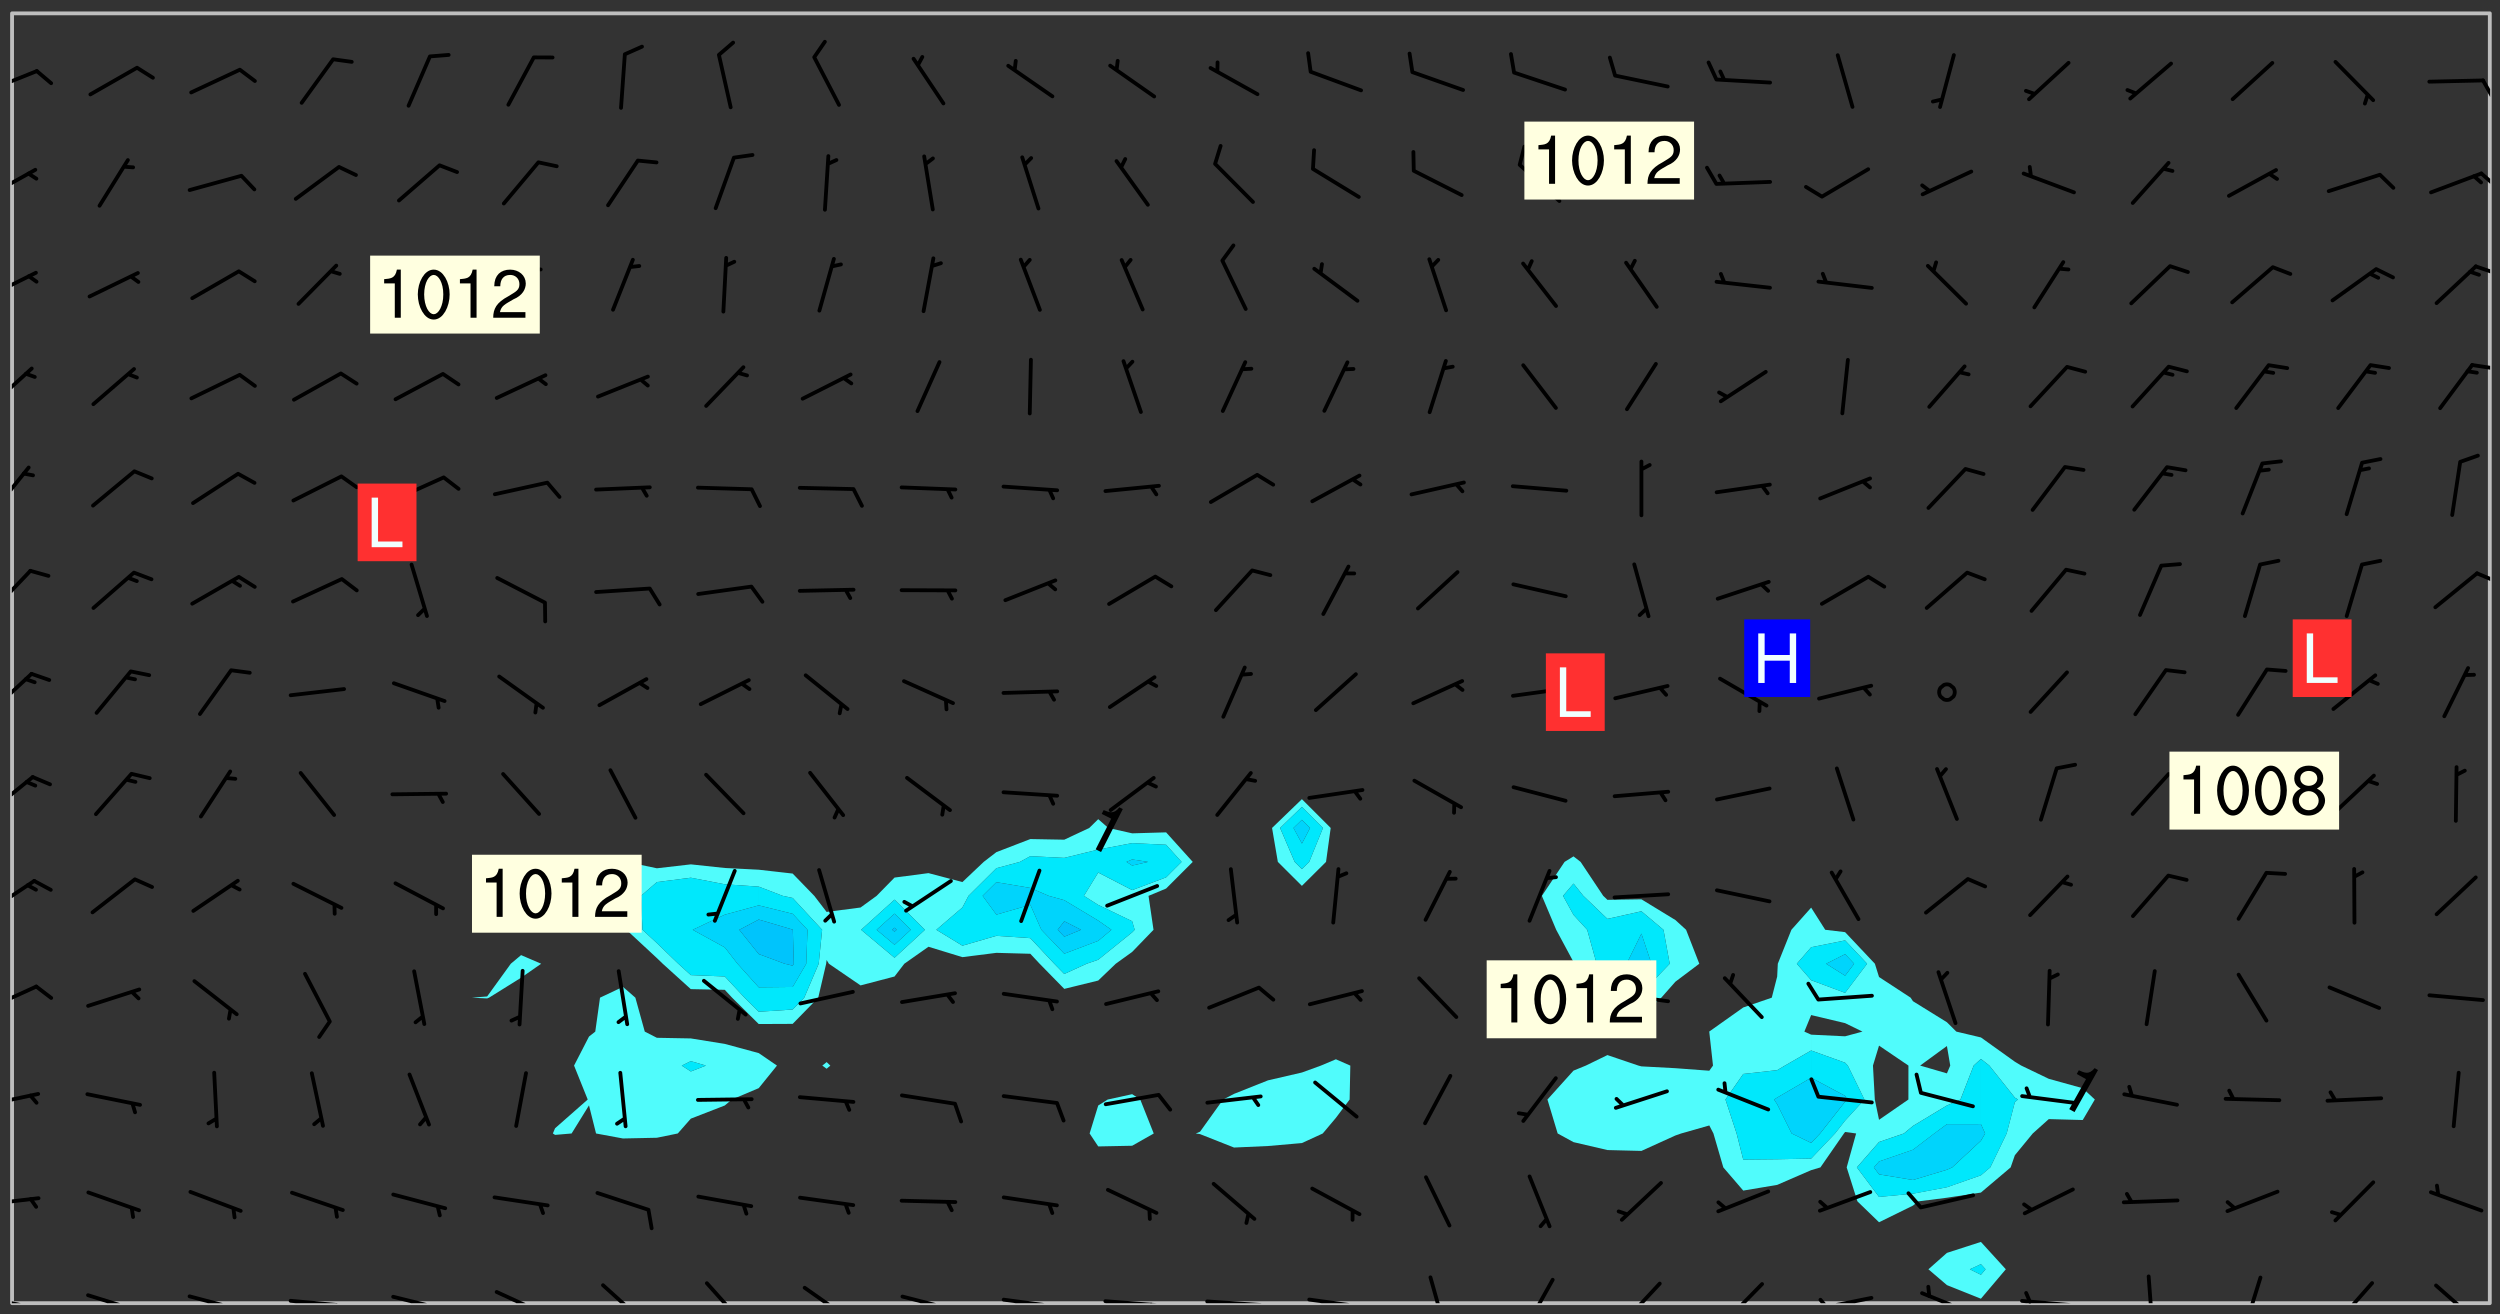 <svg xmlns="http://www.w3.org/2000/svg" role="img" xmlns:xlink="http://www.w3.org/1999/xlink" viewBox="142.45 309.95 326.84 171.84"><rect x="142.45" y="309.95" width="326.84" height="171.84" fill="#333333" stroke="none"/><defs><clipPath id="a"><path d="M144 311.672h1v168.656h-1zm0 0"/></clipPath><clipPath id="b"><path d="M144 311.672h324v168.656H144zm0 0"/></clipPath><clipPath id="c"><path d="M467 311.672h1v168.656h-1zm0 0"/></clipPath><clipPath id="d"><path d="M144 479h4v1.328h-4zm0 0"/></clipPath><clipPath id="e"><path d="M146 480h2v.328h-2zm0 0"/></clipPath><clipPath id="f"><path d="M153 479h8v1.328h-8zm0 0"/></clipPath><clipPath id="g"><path d="M159 480h2v.328h-2zm0 0"/></clipPath><clipPath id="h"><path d="M166 479h9v1.328h-9zm0 0"/></clipPath><clipPath id="i"><path d="M172 480h2v.328h-2zm0 0"/></clipPath><clipPath id="j"><path d="M180 479h8v1.328h-8zm0 0"/></clipPath><clipPath id="k"><path d="M186 480h2v.328h-2zm0 0"/></clipPath><clipPath id="l"><path d="M193 479h8v1.328h-8zm0 0"/></clipPath><clipPath id="m"><path d="M199 480h2v.328h-2zm0 0"/></clipPath><clipPath id="n"><path d="M207 478h8v2.328h-8zm0 0"/></clipPath><clipPath id="o"><path d="M221 477h6v3.328h-6zm0 0"/></clipPath><clipPath id="p"><path d="M234 477h6v3.328h-6zm0 0"/></clipPath><clipPath id="q"><path d="M247 478h7v2.328h-7zm0 0"/></clipPath><clipPath id="r"><path d="M260 479h8v1.328h-8zm0 0"/></clipPath><clipPath id="s"><path d="M266 480h1v.328h-1zm0 0"/></clipPath><clipPath id="t"><path d="M273 479h8v1.328h-8zm0 0"/></clipPath><clipPath id="u"><path d="M279 480h2v.328h-2zm0 0"/></clipPath><clipPath id="v"><path d="M286 479h9v1.328h-9zm0 0"/></clipPath><clipPath id="w"><path d="M292 480h2v.328h-2zm0 0"/></clipPath><clipPath id="x"><path d="M300 479h8v1.328h-8zm0 0"/></clipPath><clipPath id="y"><path d="M307 480h2v.328h-2zm0 0"/></clipPath><clipPath id="z"><path d="M313 479h8v1.328h-8zm0 0"/></clipPath><clipPath id="A"><path d="M319 480h2v.328h-2zm0 0"/></clipPath><clipPath id="B"><path d="M329 476h3v4.328h-3zm0 0"/></clipPath><clipPath id="C"><path d="M341 477h5v3.328h-5zm0 0"/></clipPath><clipPath id="D"><path d="M354 477h6v3.328h-6zm0 0"/></clipPath><clipPath id="E"><path d="M367 477h7v3.328h-7zm0 0"/></clipPath><clipPath id="F"><path d="M379 479h9v1.328h-9zm0 0"/></clipPath><clipPath id="G"><path d="M380 479h2v1.328h-2zm0 0"/></clipPath><clipPath id="H"><path d="M393 478h8v2.328h-8zm0 0"/></clipPath><clipPath id="I"><path d="M406 479h9v1.328h-9zm0 0"/></clipPath><clipPath id="J"><path d="M407 478h2v2.328h-2zm0 0"/></clipPath><clipPath id="K"><path d="M423 476h2v4.328h-2zm0 0"/></clipPath><clipPath id="L"><path d="M435 476h4v4.328h-4zm0 0"/></clipPath><clipPath id="M"><path d="M447 477h6v3.328h-6zm0 0"/></clipPath><clipPath id="N"><path d="M460 477h7v3.328h-7zm0 0"/></clipPath><clipPath id="O"><path d="M144 466h4v2h-4zm0 0"/></clipPath><clipPath id="P"><path d="M144 452h4v3h-4zm0 0"/></clipPath><clipPath id="Q"><path d="M144 438h4v5h-4zm0 0"/></clipPath><clipPath id="R"><path d="M144 424h4v6h-4zm0 0"/></clipPath><clipPath id="S"><path d="M144 411h3v6h-3zm0 0"/></clipPath><clipPath id="T"><path d="M144 397h3v7h-3zm0 0"/></clipPath><clipPath id="U"><path d="M144 384h3v6h-3zm0 0"/></clipPath><clipPath id="V"><path d="M466 384h2v3h-2zm0 0"/></clipPath><clipPath id="W"><path d="M144 370h3v7h-3zm0 0"/></clipPath><clipPath id="X"><path d="M144 357h3v7h-3zm0 0"/></clipPath><clipPath id="Y"><path d="M465 357h3v2h-3zm0 0"/></clipPath><clipPath id="Z"><path d="M144 345h4v4h-4zm0 0"/></clipPath><clipPath id="aa"><path d="M465 344h3v2h-3zm0 0"/></clipPath><clipPath id="ab"><path d="M144 331h4v5h-4zm0 0"/></clipPath><clipPath id="ac"><path d="M466 332h2v3h-2zm0 0"/></clipPath><clipPath id="ad"><path d="M144 318h4v5h-4zm0 0"/></clipPath><clipPath id="ae"><path d="M466 320h2v3h-2zm0 0"/></clipPath><g id="af" clip-path="url(#clip1)"><path fill="#fff" fill-opacity="0" fill-rule="evenodd" d="M0 0h1000v1000H0zm0 0"/><path fill="#d3d3d3" fill-opacity="0" fill-rule="evenodd" d="M162.152 355.867l-.234.293.059.234.117.172.176.234.293.348.113.059.117-.172.059-.234.176-.176.465-.176h.699l.234.293.289.816.059.176.176.23.352.234.699.699.172.176.234.348.234.41.289.582.41.465.23.234.234.176.117.23.176.293.172 1.164v.234l.059.289.059.117.117.117.348.41.117.172.176.176.176.234.117.172.172.352.059.234.234.406.234-.059-.176.176-.059.93h-.582l-.234-.113-.348.113-.117.117-.059.293-.059.176-.117.172-.465.293-.059.234-.059.113v.645l.059.172v.41l.059.059v.406l.059.406.117.176.059.059.23.641-.059.293v.699l-.059.582v.234l-.059.23-.055.352v1.922l.055.117h.426l-.367.117-.023.352.891 1.168 1.742.539 1.34.359v.539l.09.809.535.715 1.52.27.891-.086.09 1.164.535.18 1.16-.18 2.055-.984 1.16-.363 1.879-.176 1.695-.18-.18.719-1.516.086-1.25.09-.805.27-1.074.809.27.719.535.898-.18.625-.266.809.266 1.078.625.898.805.18 1.25-.18-.266.723.098.504.055.293v.172l.059.293v.406l.176.117.352.117h.406l.293-.176.113-.117.059-.117.117-.23.059-.176.352-.465.23-.176.176-.059.176.059.059.176.117.988.055.469.059.172.117.234.176.059.816.059h.289l.117.234.059.406.059.352v1.105l.117.293.117.348.289.699.176.352.582.754.352.176.172.059.469.234.641.465.348.234.293.176.293.055.23.062.816.348.293.176.113.172.352.352.117.176.523.641v.289l.059.352v.348l.059.352.059.289.117.059.172.059h.176l.582.234.176.117.176.289.176.234.113.234.293.23.117.117v.41l.059.055.289.234.234.117.059.117.117.172.059.117.23.234.059.176.234.059.117.059-.117.113-.059.117v.117l-.117.293-.117.289v.582l.176.117.117.059.059.117.117.117.113.059.176.348.059.352.059.406v.176l-.059.176-.117.699v.172l.117.176.293.293h.406l.176.117.117.172.117.293v.234h-.527l-.23-.234h-.234l-.176.059-.059.699.059.348.117.176.176.41.117.23.289.469.176.055h.523l.234.059.758.641.059.293v.234l.059.059.23.348v.352l-.117.172v.293l.293.289.293.176.172.059.293.176.293.117.582.406.289.234.293.176.219.16.016.012.23.176.641.523.176.234.117.176.176.176.113.172v.641l.117.176.469.117.582.117.234.059.23.113.293.117.113.059.586.352.289.172.176.062.176.055.176.059.699.352.289.176.234.055.289.176.234.117.641.406.293.117.172.059.234.059.41.059.23.059.234.117.059.172-.41.176.469.059.059.293.113.234.176.055.234.059.176.059.406.117.641.234.117.172.059.234v.176l-.059.117-.059.406.234.234.117.059.348.117.641.23.176.117.289.117.176.176.234.465.582 1.105.176.176.348.176.176.117.352.117 1.047.523.234.059.465.113.293.059.465.176.758.582.234.234.348.465.176.176.289.234.816.699.293.176.289.289.293.176.293.289.695.641.176.176.293.234.289.234.469.289.641.582.348.234.234.293.348.348.352.465.934.992.348.406.117.176.234.059.113.117.645.176.23.113.234.059.293.176.23.117.934.699.406.406.234.176.406.176.234.117.816.348.348.234.234.117.293.289.23.117.758.352.352.172.23.059.293.117.234.059.871.176h.816l.469.23.172.059.875.699.465.117.293.059.176.059.23.059.469.059.348.059.352.059.406.059h.293l.172.059v.23l.176.176h.293l.348.059.352.059.699.117h.641l.465-.234.293-.176.172-.117.41-.172.289-.176.934-.465.469-.293.523-.293.465-.172.465-.176 1.051-.465.289-.117.41-.117.289-.117.527-.176 1.516-.699.582-.348.289-.059.293-.059.348-.117.875-.23.352-.117h.113l.234-.059.875-.234.234-.059h.812l.352-.059.816-.117.172-.059.352-.055.293-.059.23-.059.816-.176.176-.059h.348l.234-.059.465-.117.758-.172.234-.059h.348l.41-.117.289-.059 1.285-.059h.289l.41-.059.23-.059h.176l.875-.117h.406l.41-.117h.348l.352-.113.871-.059h1.75l1.047.289.41.117.289.117.352.117.289.117 1.051.172.289.059h.293l.293.059.172.059.41.059.172.059.117.059h.117l.117.059.352.059h.113l.41.066 1.922.395 1.926.395 1.52.449 1.695.719 2.145.805 1.605-.719 1.43-.805 1.16-1.078 1.25-.449 3.035-.719 1.875-.359 2.145-1.348 2.234-1.254 2.5-1.258 1.695-.449 1.785-.18 1.16-.27.625.539 1.34-.27.715-.988.984-1.344.445-.18.805-.359 1.875-.539 1.785-.449 1.25-.27 1.16-.09 1.699-.09 1.961-.27 1.25-.09h.539l.625-.09h.891l2.145-.18 2.41-.18 2.59-.09 1.695.18 1.609.09 1.43.359 1.16.719 1.875.988 1.16 1.527.266.715.629.09.355.898.535.539.535 1.527 1.074.359h.535l-.805.535.09 1.707.715 2.695.891.805.895.988.715 1.258 1.785.539 1.52-.18.355 1.344 1.609-.805.98-.539.27.27.316-.215.219-.145.801.449.449-.359h.355l.535-.27.539-.719.535-.27.625-.988 1.16.449.84.371 1.395.617 1.695-.18h1.605l1.785.09.18-1.707.535-1.344.805.27.492.848.402.406-.09.539v.359l.715.449.711-.27h1.43l.359.988.445 1.258.715 1.344 1.25.629 1.695.629.715-.18.18-.539.98-.09.449.359.086 1.258-.266.629-.535.18v.539l.715.984.266.539.984.988.801 1.078-.266.359-.09.898-.625 2.332-.355 2.066-.09 1.793-.18.719-.09.539v1.438l-.98 1.883-.359 1.707-.535.898-.805 1.168-.266.539 2.055 1.254.086.359-.355.539-.09-.18v.809l.09 1.438-.445.715-1.074.094-.266.715.535.898.805.719 1.16.809 1.34.27.445.359-.355.449-1.789-.09-1.25-.449-.715-.719-.625-.09-.176 3.59-.188 1.309h89.359V311.703h-55.27v49.082l.762.125 3.289.543 2.023 2.836v2.754l2.352.332 2.348.332h4.051l-1.379 4.16-2.023.707-2.023.703-.543.344-2.594 1.617-.188.117-2.023-2.078-.73-2.742-2.672-2.078-1.375-3.5-.066-.082-1.957-2.672 2.75-1.418v-49.082H294.422v91.414l.117.031.133.012.074.074.105.047.09.059.086.059.09.059.297.297.059.09.031.117.027.117.016.137-.031.117-.059.09-.059.086-.043.105-.047.102-.027.121v.145l.176.27.148.148.074.086.074.074.043.105.062.09.059.086.043.105.059.09.047.102.043.105.059.086.117.18.074.074.062.086.059.09.043.105.059.09.059.086.062.09.059.09.043.102.117.18.074.074.059.086.074.074.09.059.105.047h.148l.133-.016.133.016.102-.047.074-.074.047-.102-.016-.133v-.148l-.047-.105-.027-.117-.047-.102-.027-.121-.043-.102-.062-.09-.043-.102-.043-.105-.031-.117-.016-.133-.012-.137.086-.059.059-.086.121-.031.043.105.016.133v.117l.059.102.059.09.09.059.148.148.059.09.043.105-.012.102.086.059.105.047.086.059.09.059.074.074-.117.027-.105.047-.086.059-.074.074-.059.09-.062.086-.027.121-.047.102-.043.105-.031.117-.012.133-.016.133v.148l.027.117.047.105.043.102.059.09.074.074.09.059.074.074.09.059.059.09.043.105.047.102.117.031.133.016h.148l.117-.031.105.043.043.105.047.102.027.121L299.5 410l.027.117.031.121.027.117.105.043.102.047.133-.016.148.148.062.086.074.074.07.074.09.062.105.043.102.043.117.031.137.016.117-.031.074-.074.027-.117-.012-.133-.031-.121-.027-.117.043-.105h.117l.09.062.117.027h.148l.133.016h.148l.133.016.133-.016h.148l.133-.016.133-.012.137.012.117-.027.133-.016.191-.059-.059.176-.016.133-.027.121-.016.133-.059.086-.133.016-.105.047-.105.043-.117.031-.117.027-.266.031h-.148l-.133.016-.074.074.059.086.148.148.117.18.074.07.09.062.09.059.086.059.09.059.102.043.105.062.105.043.086.059.105.047.102.043.18.117.059.09-.043.102-.047.105.016.133.223.223.059.09.043.102.031.121.043.102.016.133.031.117.012.137.031.117.148.148.102.043.105.043.117.031.133.016.137.016h.117l.117-.031.09-.059.043-.105.047-.102.043-.105.031-.117.012-.133v-.148l-.012-.133-.016-.133-.031-.117-.043-.105-.047-.105-.043-.102-.043-.105-.016-.133.016-.133.027-.117.031-.117.027-.121.047-.102.09-.059.086-.062.074-.074.09-.059.223-.223.059-.086.074-.074.117-.18.059-.086v-.148l-.074-.074-.102-.047-.105-.043-.102-.043-.059-.09-.047-.105-.027-.117.09-.059.117-.031.102-.043.18-.117.148-.148.012-.133-.012-.105-.09-.059-.133.016h-.148l-.133.016-.133-.016-.121-.031-.086-.059-.074-.074-.059-.09-.062-.086-.117-.18-.059-.086.031-.121.086-.059.121-.031.059-.086v-.121l-.031-.117-.059-.09-.059-.086-.047-.105-.027-.117-.016-.133.059-.09.074-.074.09-.059.117-.18.074-.074.059-.086.148-.148.121-.031.133-.016.133.016.074.074.043.105.016.133-.031.117-.117.031-.133.012-.148.148-.043.105-.047.102-.027.121-.031.117v.148l.031.117.043.105.059.09.074.07.074.074.117.031.121.027.117-.027.133-.016h.117l.09.059.074.074.047.105.059.086.102.047.133.016.105.043.086.059-.012.105-.074.074-.18.117-.059.09-.09.059-.07.074-.074.074-.062.09-.027.117-.016.133.016.133-.016.133v.148l.016.133.027.117.031.121.074.074.09.059.086.059.09.059.117.031v.086l-.102.047-.09.059-.266.031-.117.027h-.148l-.105.043-.102.047-.059.09-.062.234-.012.133-.031.121-.016.133v.293l-.012.133.012.137.016.133.133.016.133.012.121.031.086.059.074.074.047.105.043.102.016.133v.445l-.016.133v.445l.031.266.027.117.016.133.031.117.086.211.031.266v.148l-.031.117-.027.117-.031.121-.027.117-.031.117-.031.121-.012.133-.016.133.09.059.117-.031.102.016.047.105-.031.266v.441l-.043.105-.047.105-.043.102-.043.105-.059.086-.031.121-.043.117-.031.117-.016.133.016.133.059.09.105.047.086.059.059.086-.012.137-.031.117-.043.102v.445l-.016.133v.148l-.031.117-.043.105-.027.117-.047.105-.043.102-.031.121-.027.117-.031.133-.031.117-.027.117-.043.105-.031.117-.031.121-.012.133-.016.133v.297l.027.117v.148l.047.398.027.117.059.09.121.031h.148l.133-.016.059.09v.117l-.059.09-.09.059-.102.043-.105.047-.09.059-.086.059-.137.016-.117-.031-.133-.016-.102.047-.062.086-.012.137-.016.133-.031.117-.027.117-.016.133-.031.121v.297l.016.133.031.117v.148l.012.133v.148l-.027.117-.047.102-.027.121-.031.117-.059.09-.074.074-.102.043-.105.047-.117.027-.121.031-.102-.047.059-.086.105-.047.027-.117.031-.117.027-.121.031-.117v-.148l.016-.133-.031-.117-.043-.105-.105.016-.074.074-.102.043-.09.062-.074.074-.043.102-.016.133-.031.117L304.25 426l-.031.117-.027.117-.031.121-.027.117-.031.117-.043.105-.09.059h-.09l-.117-.031-.031-.086.016-.137-.031-.117v-.148l-.012-.133v-.148l-.062-.234-.027-.121-.043-.102-.047-.105-.059-.086-.059-.09-.043-.105-.062-.086-.148-.148-.07-.074-.105-.047-.105-.043-.102-.043-.297-.297-.09-.074-.086-.059-.105-.043-.09-.062-.086-.059-.105-.043-.09-.059-.086-.062-.074-.07-.105-.047-.086-.059-.105-.043-.09-.062-.102-.043-.105-.043-.086-.059-.105-.047-.105-.043-.102-.047-.09-.059-.102-.043-.105-.043-.09-.062-.117-.027-.133-.016-.133.016H299.75l-.133.016-.117-.031-.09-.059-.074-.074-.09-.059-.102-.047h-.148l-.121-.027-.102-.043-.074-.074-.117-.18-.09-.059-.102-.043-.09-.062-.105-.043-.09-.059-.086-.059-.105-.047-.059-.086-.059-.09-.043-.105-.047-.102-.074-.074-.086-.059-.074-.074-.09-.059-.223-.223-.043-.105-.031-.266.105-.043h.145l.105.043.074.074.09.059.086.059.105.047.09.059.148.148.07.074.148.148.062.086.074.074.086.059.074.074.09.062.09.059.086.059.27.176.102.047.105.043.102.043.047-.074.059-.086.074-.074.07-.074.105.043.074.074.059.09.043.102.047.105.043.105.121.027.117-.027.074-.09.043-.105.059-.09.074-.074.105-.043.117-.027.133.012.09.059.148.148.059.09.043.105.047.102.043.105.043.102.105.047.105.043.133.016.086-.059.059-.09.074-.074.105-.043.117.027.105.047.102.043.105.043.102.047.18.117v.117l-.016.133.016.133.016.137.059.086.102.047.121.027.117.031h.148l.117-.031.059-.09.18-.117.059-.09.074-.074.059-.086.117-.18.18-.117.117.031.09.059.043.074-.016.133v.117l.09.059h.148l.133-.016.133-.012.266-.031.105-.043.117-.031.121-.027.074-.074.07-.074.062-.09-.016-.105-.047-.102-.102-.043-.105-.016-.117.027-.266.031h-.148l-.074-.074-.09-.059-.117-.031-.117-.027-.133-.016h-.148l-.133.016h-.297l-.105-.047-.148-.148-.043-.102-.059-.09.223-.223.086-.059.105-.043.117-.031.133-.016.133.016.137.016.102.043.133-.012.09-.062.102-.043.062-.09-.047-.102-.09-.059-.117-.031-.102-.043-.059-.09-.062-.09v-.117l.016-.133.105-.047.074-.07v-.121l-.09-.059-.031-.117.09-.059.074-.074.043-.105.059-.09.047-.102.016-.133v-.148l-.047-.105-.043-.102-.09-.059-.133-.016-.102-.043-.137-.016-.117-.031h-.445l-.133-.016-.133-.012-.133-.016-.117-.031h-.148l-.133-.016-.133-.012-.266-.031-.121-.043-.086-.059-.074-.074v-.148l.012-.133.105-.047.102-.043.133-.016h.152l.133-.016h.293l.121.031.102.043.09.059.234.062.121-.047.09-.059.102-.043.133-.016.105.043.102.047.133.012.121-.027h.145l.121-.031.117-.027.105-.047.074-.074.086-.059.148-.148.059-.086.047-.105.027-.117.016-.105-.102-.043-.09-.059-.117-.031-.105-.043-.09-.062-.074-.086-.074-.074-.102-.043-.105-.047-.102-.043-.059-.09-.047-.102-.086-.211-.062-.086-.059-.09-.074-.074-.086-.059h-.27l-.117.031-.09.059-.102.043-.133.016-.105-.016-.027-.117-.062-.09-.117-.031-.102-.043-.148-.148-.031-.117-.016-.105.074-.074.18-.117.117-.027.117-.031.137.016.102.043.105.043.102.047.105.043.117.031.133.016.117.027.133.016.105-.016.09-.059-.074-.074-.105-.043-.074-.074-.074-.09-.148-.148-.086-.059-.09-.059-.074-.074-.09-.059-.102-.047-.121-.027-.102-.047-.105-.043-.117-.031-.102-.043-.121-.031h-.148l-.117.031-.105.043-.086.062-.18.117-.086.059-.09.059-.105.047-.086.059-.105.043-.102.043-.105.047-.074.074-.059.09-.059.086-.047.105-.059.086-.074.074-.133-.012-.117-.031h-.117l-.074.074-.09.059-.074.074-.09.059-.086.059-.105.047-.102.043-.137.016-.102-.043-.148-.148-.105-.047h-.086l-.105.047-.102.043-.121.031-.117-.031-.074-.074v-.117l.031-.121.074-.07.059-.09.074-.074.117-.031.105-.043h.293l.133-.016.137-.016.102-.043.09-.059.102-.047.09-.059.133-.012.09.059.133.012.09-.059.086-.059.105-.043.09-.059.086-.062.09-.059.148-.148.059-.086.059-.09.105-.043.133-.016.117.027.121.031.059-.059.059-.09.031-.266.027-.117.105.012.133.016.102-.043.09-.059.059-.09.074-.074.059-.09.047-.102.012-.133-.012-.133-.047-.105-.148-.148-.059-.09-.059-.086-.043-.105v-.445l.016-.133v-.148l.012-.133-.059-.059-.09.059-.102-.043-.18-.117-.086-.059-.062-.09-.059-.09-.074-.074-.086-.059-.121.031-.102.012-.105.047-.086.059-.105.043-.148.148-.09.059-.086.059-.09.062-.105.043-.133.016v-.121l.105-.043.117-.031.074-.07.043-.105v-.148l-.027-.117-.148-.148-.133-.016h-.148l-.117.031-.105.043-.102.043-.09.062-.117.027-.074-.074.012-.133-.043-.102-.043-.105-.09-.059-.117.027-.121.031-.117.031-.102.043-.121.031-.102.043-.105.043-.09.059-.102.016v-.117l.016-.133-.059-.09-.074.043-.148.148-.059.09-.074.074-.047.105-.043.102-.074.074-.059.09-.074.074-.059.086-.074.074-.09.062-.074.07-.074.074-.102.016-.133.016-.105-.043v-.121l.148-.148.043-.102.059-.09.047-.102.043-.105.059-.09.031-.117.043-.102.031-.121.027-.117.047-.105.043-.102.043-.105.074-.07.09-.062.09-.059.102-.043h.297l.266-.031.105-.043-.074-.074-.117-.031-.105-.043-.09-.059-.102-.047-.09-.059-.102-.043-.105-.043-.09-.062-.086-.059-.105-.043-.102-.043-.121-.031-.117-.031-.102-.043L297.5 410.25l-.102-.043-.09-.059-.043-.105-.016-.133.102-.043.133-.016.137.016.133-.016.102-.043.059-.09.016-.105-.09-.059-.074-.074-.102-.043-.09-.059-.148-.148-.043-.105-.016-.133v-.293l-.059-.09-.09-.059-.074-.074-.043-.105-.031-.117-.059-.09-.074-.074-.117-.027-.074-.074-.09-.059-.09-.062-.086-.059-.074-.074-.059-.086-.047-.105-.086-.059-.148-.148-.195-.059-.133.016-.102.043-.074.074-.047.102-.043.105-.059.09-.059.086-.297.297-.09.059h-.086l-.062-.086-.043-.105.031-.117.059-.09.027-.117-.012-.133-.09-.062-.105.047-.117.027-.117.031-.27.176-.102.047-.117.027-.105.047-.09.059-.102.043-.059-.086-.047-.105.016-.133.047-.105.07-.074.074-.07.059-.09v-.148l-.043-.105h-.238l-.102.047-.031.117-.027.117-.031.121-.074.043-.133.016-.074-.047-.043-.102-.043-.105-.047-.102-.043-.105-.121.031-.102.043-.133.016-.117.031-.105.043-.09.059-.102.047-.121.027-.133.016-.102-.043-.059-.09-.047-.105-.043-.102-.043-.105v-.117l.059-.09.086-.059.18-.117.102-.047.105-.043.105-.059.102-.043.09-.062.102-.043.105-.059.102-.047.09-.059.105-.043.102-.043.09-.062.102-.043.137-.016.117.031.102.043.121.031.102.043.105.047.102.043.105.043.102.047.105.043.102.043.105.047.086.059.105.043.117.031.105.043.102.047.09.059.105.043.102.043.105.047.117.027.102.047.121.027h.148l.086-.059.016-.102.059-.09-.027-.117-.074-.074-.117-.18-.074-.074-.09-.074-.18-.117-.086-.059-.105-.043-.102-.047-.27-.176-.059-.09-.074-.074-.059-.09-.043-.102-.031-.117-.016-.137v-.562l-.012-.133-.016-.133-.031-.117-.016-.133-.012-.133-.031-.121-.223-.223-.059-.086-.016-.105.031-.117.133-.016v-91.414H172.992v1.453l-.059.234-.352 1.051-.172.523-.117.348-.176.41-.117.172-.234.293-.23.059h-.352l-.117.059-.23.406v.293l.117.176.23.23.117.234.641.758.293.465.176.234.23.352.234.348.641.816.176.465.172.41.117.695.176.469.117 1.398.059.465v.875l.117 1.047v4.781l-.059.465-.352 1.281-.176.523-.113.41-.352.93L172.934 336l-.234.582-.117.176-.172.348-.176.406-.352.816-.059.293-.113.293-.117.289-.059.176-.117.875-.059.406-.059.117-.059.176-.059.172-.23.527-.117.172v.234l-.117.234-.059.172-.176.586v.289l-.059.176v.293l-.059.113-.059.527v.172l-.055.234v2.621l-.176.816-.117.176-.176.234-.117.172-.113.234-.586.934-.23.289-.293.465-.176.234-.289.352-.352.699-.113.23-.176.41-.176.23-.406.527-.816.699-.293.172-.289.234-.176.117-.176.176-.523.406-.527.176-.172.176-.234.055-.641.176h-.758m12.211 31.023l-1.074.449.359.895 1.25-.715.445-.539-.98-.09"/><path fill="#d3d3d3" fill-opacity="0" fill-rule="evenodd" d="M201.508 416.598h-.895l.449.629.98.359.805-.09.445-.988-.176.09-.715-.355-.895.355m154.621 59.07l-.059-.523v-.293l.113-.293.059-.23.469-.469h.113l.117-.113.117-.059h.176l.234-.059h.348l.234.059.117.059.23.172.059.176.117.582v.293l-.117.176-.172.289-.176.176-.527.523-.23.234-.117.059h-.176l-.117-.059-.406-.293-.176-.117-.117-.059-.059-.113-.055-.117m6.641-10.957l-.059-.172v-1.109l.059-.172.176-.059.172-.059h.176l.234-.059.117.059.059.699-.059.172-.117.176-.117.059-.234.523-.113.059h-.234l-.059-.117m9.613-14.391l-.117-.176v-.699l.293-.875.117-.172.176-.352.113-.23.117-.293.352-.758.117-.23.172-.234h.176l.117-.059h.641l.117.059.234.234.172.113.352.293.117.117.113.176v.113l.117.059.117.117v.699l-.059.176v.23l-.059.176-.348 1.051-.117.23-.117.234-.117.059-.23.234-.641.289h-.875l-.41-.117-.641-.465"/><path fill="none" stroke="#bebebe" stroke-linecap="round" stroke-linejoin="round" stroke-miterlimit="10" stroke-width=".5" d="M467.957 311.695H144.027v168.625h323.93v-168.625"/><g clip-path="url(#a)"><path fill="#fff" fill-opacity="0" fill-rule="evenodd" d="M144 475.891v4.438h.004H144V311.672h.004H144v164.219"/></g><g clip-path="url(#b)"><path fill="#fff" fill-opacity="0" fill-rule="evenodd" d="M144.004 480.328V311.672h66.57V434.816l-1.344 1.129-3.094 4.277-1.992.16 1.992.102.25-.102 4.188-2.609 2.625-1.828-2.625-1.129V311.672h75.453v105.371l-1.168 1.148-3.27 1.535-4.438-.082-4.441 1.711-1.652 1.273-2.785 2.637-4.438-1.168-4.438.582-2.344 2.391-2.098 1.523-4.438.578-1.613-2.102-2.824-2.914-4.438-.504-4.438-.227-4.441-.473-4.438.512-3.992-.836-.445-.379-.785.379-3.652 2.184-1.332 2.258 1.332 1.488 2.922-1.488 1.516-3.172v15.07l-2.996 1.414-.621 4.438-.82.648-1.953 3.793 1.785 4.438-4.27 3.758-.285.68.285.184 2.164-.184 2.273-3.676.922 3.676 3.516.652 4.438-.094 2.73-.559 1.707-1.938 4.441-1.723.914-.777 3.523-1.488 2.383-2.949-2.383-1.633-4.438-1.203-4.441-.715-4.438-.082-1.582-.809-1.23-4.438-1.625-1.414v-15.07l.27 3.172.188 4.438 3.98 3.691.773.746 3.664 3.316 4.441.09.961 1.031 3.477 3.441 4.438-.02 3.344-3.422 1.035-4.438.059-.492v13.352l-.566.457.566.414.484-.414-.484-.457v-13.352l.297.492 4.141 2.832 4.441-1.164 1.277-1.668 3.16-2.223 4.438 1.359 4.438-.562 4.441.121 1.219 1.305 3.219 3.285 4.438-1.09 2.289-2.195 2.148-1.547v18.598l-3.203.703-1.234.777-1.125 3.66 1.125 1.691 4.438-.09 2.82-1.602-1.762-4.438-1.059-.703v-18.598l2.793-2.891-.652-4.438 2.297-.957 3.484-3.484-3.484-3.863-4.438.129-3.121-.703-1.316-1.148v-105.371h26.629v102.754l-3.902 3.766.758 4.438 3.145 3.133 3.156-3.133.609-4.438-3.766-3.766v-102.754h4.441v136.762l-1.961.828-2.48.902-4.438 1.027-4.438 1.766-1.43.742-3.008 4.199-.559.238.559.082 4.438 1.754 4.438-.199 4.438-.387 2.723-1.25 1.719-2.043 1.797-2.395.09-4.438-1.887-.828V311.672h31.066v110.238l-1.168.719-2.965 4.441 1.871 4.438 2.262 4.207.102.23 4.336 4.387.121.051 4.32 2.305 2.602-2.305 1.836-2.082 3.129-2.355-1.727-4.438-1.402-1.277-4.438-2.707-4.441.07-.551-.523-2.961-4.441-.926-.719V311.672h31.07v116.938l-2.582 2.898-1.777 4.438-.082 1.672-.707 2.766-3.73 1.281-4.438 3.145-.02.012.02.062.484 4.379-.484.672-4.438-.332-4.438-.238-.391-.102-4.051-1.375-2.824 1.375-1.613.66-3.406 3.777 1.336 4.438 2.07 1.133 4.438 1.035 4.441.113 4.438-2.016.762-.266 3.676-1.047.539 1.047 1.293 4.438 2.605 3.031 4.438-.746 4.441-1.926 1.211-.359 3.074-4.438.152-.195 1.441.195-1.234 4.438 1.406 4.441 2.824 2.73 4.438-2.18.699-.551 3.738-.477 4.441-.672v6.445l-4.441 1.434-2.422 2.145 2.422 2.07 4.441 1.777 3.258-3.848-3.258-3.578v-6.445l3.891-3.293.547-1.586 2.344-2.852 2.094-1.875 4.438.121 1.582-2.684-1.582-1.473-4.438-1.23-3.602-1.734-.836-.504-4.438-3.176-3.211-.762-1.23-1.223-4.438-2.75-.309-.465-4.129-2.699-.543-1.738-3.895-4.129-2.598-.309-1.84-2.898v-116.938h88.762v168.656H144.004"/></g><path fill="#50fcfc" fill-rule="evenodd" d="M206.137 440.484l-1.992-.102 1.992-.16 3.094-4.277 1.344-1.129 2.625 1.129-2.625 1.828-4.188 2.609-.25.102m8.879 17.836l-.285-.184.285-.68 4.27-3.758-1.785-4.438 1.953-3.793.82-.648.621-4.438 2.996-1.414 1.625 1.414 1.23 4.438 1.582.809 4.438.082v2.969l-1.188.582 1.188.77 1.973-.77-1.973-.582v-2.969l4.441.715 4.438 1.203 2.383 1.633-2.383 2.949-3.523 1.488-.914.777-4.441 1.723-1.707 1.938-2.73.559-4.438.094-3.516-.652-.922-3.676-2.273 3.676-2.164.184m4.438-29.762l-1.332-1.488 1.332-2.258 3.652-2.184.785-.379.445.379 3.992.836 4.438-.512v1.746l-4.438.57-2.078 1.801.199 4.438 1.879 1.742 2.797 2.695 1.641 1.488 4.441.176 2.582 2.773 1.855 1.84 4.438-.293 1.512-1.547 1.891-4.438.449-4.438-3.852-4.16-1.301-.277-3.137-1.207-4.438-.305-4.441-.859v-1.746l4.441.473 4.438.227 4.438.504 2.824 2.914 1.613 2.102 4.438-.578 2.098-1.523 2.344-2.391v2.883l-4.371 3.945 4.371 3.656 3.973-3.656-3.973-3.945v-2.883l4.438-.582 4.438 1.168 2.785-2.637 1.652-1.273 4.441-1.711 4.438.082 3.27-1.535 1.168-1.148 1.316 1.148 3.121.703v1.281l-4.438.84-4.438 1.09-4.438-.223-1.363.746-3.078.828-3.641 3.613-.797 1.516-3.41 2.922 3.41 2.078 4.438-1.289 4.441.305 3.129 3.344 1.309 1.336 2.926-1.336 1.512-.523 4.438-3.578.328-.336-.328-1.121-4.438-2.133-1.867-1.184 1.867-3.047 4.438 2.293 4.438-1.664 2.023-2.023-2.023-2.242-4.438-.211v-1.281l4.438-.129 3.484 3.863-3.484 3.484-2.297.957.652 4.438-2.793 2.891-2.148 1.547-2.289 2.195-4.438 1.09-3.219-3.285-1.219-1.305-4.441-.121-4.438.562-4.438-1.359-3.16 2.223-1.277 1.668-4.441 1.164-4.141-2.832-.297-.492-.059.492-1.035 4.438-3.344 3.422-4.438.02-3.477-3.441-.961-1.031-4.441-.09-3.664-3.316-.773-.746-3.98-3.691-.188-4.438-.27-3.172-1.516 3.172-2.922 1.488"/><path fill="#00e8fc" fill-rule="evenodd" d="M226.449 431.508l-.199-4.438 2.078-1.801 4.438-.57 4.441.859 4.438.305v2.453l-4.438 1.215-4.199 1.977 4.199 2.305 1.66 2.133 2.777 3.082 4.438-.047 1.773-3.035.164-4.438-1.938-2.09-4.438-1.102v-2.453l3.137 1.207 1.301.277 3.852 4.16-.449 4.438-1.891 4.438-1.512 1.547-4.438.293-1.855-1.84-2.582-2.773-4.441-.176-1.641-1.488-2.797-2.695-1.879-1.742m6.316 18.523l-1.188-.77 1.188-.582 1.973.582-1.973.77"/><path fill="#00d4fc" fill-rule="evenodd" d="M237.207 433.812l-4.199-2.305 4.199-1.977 4.438-1.215v1.852l-2.543 1.34 2.543 3.172 3.387 1.266 1.051.25.145-.25-.125-4.438-.02-.023-4.438-1.316v-1.852l4.438 1.102 1.938 2.09-.164 4.438-1.773 3.035-4.438.047-2.777-3.082-1.66-2.133"/><path fill="#00c4fc" fill-rule="evenodd" d="M241.645 434.68l-2.543-3.172 2.543-1.34 4.438 1.316.02.023.125 4.438-.145.25-1.051-.25-3.387-1.266"/><path fill="#50fcfc" fill-rule="evenodd" d="M250.52 449.676l-.566-.414.566-.457.484.457-.484.414"/><path fill="#00e8fc" fill-rule="evenodd" d="M259.398 435.164l-4.371-3.656 4.371-3.945v1.832l-2.34 2.113 2.34 1.957 2.125-1.957-2.125-2.113v-1.832l3.973 3.945-3.973 3.656"/><path fill="#00d4fc" fill-rule="evenodd" d="M259.398 433.465l-2.34-1.957 2.34-2.113v1.836l-.309.277.309.254.277-.254-.277-.277v-1.836l2.125 2.113-2.125 1.957"/><path fill="#00c4fc" fill-rule="evenodd" d="M259.398 431.762l-.309-.254.309-.277.277.277-.277.254"/><path fill="#00e8fc" fill-rule="evenodd" d="M268.273 433.586l-3.41-2.078 3.41-2.922.797-1.516 3.641-3.613v1.828l-1.797 1.785 1.797 2.457 4.441-1.289 1.441 3.27 2.996 3.125 4.438-1.68 1.727-1.445-1.727-1.203-4.438-2.668-2.039-.566-2.398-1.035-4.441-.75v-1.828l3.078-.828 1.363-.746 4.438.223 4.438-1.09 4.438-.84v2.137l-.75.316.75.48 2.082-.48-2.082-.316v-2.137l4.438.211 2.023 2.242-2.023 2.023-4.438 1.664-4.438-2.293-1.867 3.047 1.867 1.184 4.438 2.133.328 1.121-.328.336-4.438 3.578-1.512.523-2.926 1.336-1.309-1.336-3.129-3.344-4.441-.305-4.438 1.289"/><path fill="#00d4fc" fill-rule="evenodd" d="M272.711 429.527l-1.797-2.457 1.797-1.785 4.441.75 2.398 1.035 2.039.566v2.758l-.863 1.113.863.898 2.191-.898-2.191-1.113v-2.758l4.438 2.668 1.727 1.203-1.727 1.445-4.438 1.68-2.996-3.125-1.441-3.27-4.441 1.289"/><path fill="#00c4fc" fill-rule="evenodd" d="M281.59 432.406l-.863-.898.863-1.113 2.191 1.113-2.191.898"/><path fill="#50fcfc" fill-rule="evenodd" d="M286.027 459.828l-1.125-1.691 1.125-3.66 1.234-.777 3.203-.703 1.059.703 1.762 4.438-2.82 1.602-4.438.09"/><path fill="#00d4fc" fill-rule="evenodd" d="M290.465 423.109l-.75-.48.75-.316 2.082.316-2.082.48"/><path fill="#50fcfc" fill-rule="evenodd" d="M299.344 458.219l-.559-.082.559-.238 3.008-4.199 1.43-.742 4.438-1.766 4.438-1.027 2.48-.902 1.961-.828 1.887.828-.09 4.438-1.797 2.395-1.719 2.043-2.723 1.25-4.438.387-4.438.199-4.438-1.754m10.168-35.59l-.758-4.438 3.902-3.766v1.012l-2.852 2.754 1.906 4.438.945.945.953-.945 1.801-4.438-2.754-2.754v-1.012l3.766 3.766-.609 4.438-3.156 3.133-3.145-3.133"/><path fill="#00e8fc" fill-rule="evenodd" d="M311.711 422.629l-1.906-4.438 2.852-2.754v1.688l-1.102 1.066 1.102 2.043 1.066-2.043-1.066-1.066v-1.688l2.754 2.754-1.801 4.438-.953.945-.945-.945"/><path fill="#00d4fc" fill-rule="evenodd" d="M312.656 420.234l-1.102-2.043 1.102-1.066 1.066 1.066-1.066 2.043"/><path fill="#50fcfc" fill-rule="evenodd" d="M345.902 431.508l-1.871-4.438 2.965-4.441 1.168-.719v3.555l-1.367 1.605 1.367 2.488 1.789 1.949 1.238 4.438 1.41 1.426 4.441 2.43 3.699-3.855-.812-4.438-2.887-2.422-4.441.996-3.152-3.012-1.285-1.605v-3.555l.926.719 2.961 4.441.551.523 4.441-.07 4.438 2.707 1.402 1.277 1.727 4.438-3.129 2.355-1.836 2.082-2.602 2.305-4.32-2.305-.121-.051-4.336-4.387-.102-.23-2.262-4.207m.191 26.629l-1.336-4.438 3.406-3.777 1.613-.66 2.824-1.375 4.051 1.375.391.102 4.438.238 4.438.332.484-.672-.484-4.379-.02-.062.02-.012 4.438-3.145 3.73-1.281.707-2.766.082-1.672 1.777-4.438 2.582-2.898 1.84 2.898 2.598.309v1.078l-4.438.891-1.875 2.16 1.875 2.152v4.559l-.887 2.164.887.398v2.07l-3.43 1.973-1.012.598-4.438.496-2.324 3.344 1.457 4.438.867 3.418 4.438-.047 4.441-.09 3.117-3.281 1.32-1.68 2.527-2.758-2.172-4.438-.355-.375-4.438-1.598v-2.07l4.438.215 2.27-.613-2.27-1.109-4.438-1.055v-4.559l4.438 1.656 2.879-3.809-2.879-3.051v-1.078l3.895 4.129.543 1.738v8.969l-.793 2.609.242 4.438.551 2.652 3.84-2.652.004-4.438-3.844-2.609v-8.969l4.129 2.699.309.465 4.438 2.75v3.105l-3.5 2.559 3.5 1.02.434-1.02-.434-2.559v-3.105l1.23 1.223 3.211.762v2.812l-.945.867-1.727 4.438-1.77.777-4.438 2.676-1.191.984-3.246 1.113-2.898 3.324 2.898 3.859 4.438-.426 4.438-.84 4.441-1.559 1.223-1.035 2.145-4.438 1.07-4.086.402-.352-.402-.246-3.336-4.191-1.102-.867v-2.812l4.438 3.176.836.504 3.602 1.734 4.438 1.23 1.582 1.473-1.582 2.684-4.438-.121-2.094 1.875-2.344 2.852-.547 1.586-3.891 3.293-4.441.672-3.738.477-.699.551-4.438 2.18-2.824-2.73-1.406-4.441 1.234-4.438-1.441-.195-.152.195-3.074 4.438-1.211.359-4.441 1.926-4.438.746-2.605-3.031-1.293-4.438-.539-1.047-3.676 1.047-.762.266-4.438 2.016-4.441-.113-4.438-1.035-2.07-1.133"/><path fill="#00e8fc" fill-rule="evenodd" d="M348.164 429.559l-1.367-2.488 1.367-1.605 1.285 1.605 3.152 3.012 4.441-.996v2.918l-1.938 3.941 1.938 1.367 1.312-1.367-1.312-3.941v-2.918l2.887 2.422.812 4.438-3.699 3.855-4.441-2.43-1.41-1.426-1.238-4.438-1.789-1.949"/><path fill="#00d4fc" fill-rule="evenodd" d="M357.043 437.312l-1.938-1.367 1.938-3.941 1.312 3.941-1.312 1.367"/><path fill="#00e8fc" fill-rule="evenodd" d="M369.488 458.137l-1.457-4.438 2.324-3.344 4.438-.496 1.012-.598 3.43-1.973v3.562l-4.441 2.586-.406.262.406.621 1.891 3.816 2.551 1.234 1.172-1.234 3.266-4.156.258-.281-.258-.484-4.438-2.363v-3.562l4.438 1.598.355.375 2.172 4.438-2.527 2.758-1.32 1.68-3.117 3.281-4.441.09-4.438.047-.867-3.418"/><path fill="#00d4fc" fill-rule="evenodd" d="M374.793 454.32l-.406-.621.406-.262 4.441-2.586 4.438 2.363.258.484-.258.281-3.266 4.156-1.172 1.234-2.551-1.234-1.891-3.816"/><path fill="#00e8fc" fill-rule="evenodd" d="M379.234 438.098l-1.875-2.152 1.875-2.16 4.438-.891v1.797l-2.484 1.254 2.484 1.562 1.184-1.562-1.184-1.254v-1.797l2.879 3.051-2.879 3.809-4.438-1.656"/><path fill="#fff" fill-opacity="0" fill-rule="evenodd" d="M379.234 442.656l-.887 2.164.887.398 4.438.215 2.27-.613-2.27-1.109-4.438-1.055"/><path fill="#00d4fc" fill-rule="evenodd" d="M383.672 437.508l-2.484-1.562 2.484-1.254 1.184 1.254-1.184 1.562"/><path fill="#00e8fc" fill-rule="evenodd" d="M388.109 466.434l-2.898-3.859 2.898-3.324 3.246-1.113 1.191-.984 4.438-2.676 1.77-.777 1.727-4.438.945-.867v8.516l-4.441.004-1.66 1.223-2.777 2.121-4.438 1.535-.68.781.68.906 4.438.738 4.438-1.344.684-.301 3.758-3.488.555-.949-.555-1.227v-8.516l1.102.867 3.336 4.191.402.246-.402.352-1.07 4.086-2.145 4.438-1.223 1.035-4.441 1.559-4.438.84-4.438.426"/><path fill="#fff" fill-opacity="0" fill-rule="evenodd" d="M388.109 446.652l-.793 2.609.242 4.438.551 2.652 3.84-2.652.004-4.438-3.844-2.609"/><path fill="#00d4fc" fill-rule="evenodd" d="M388.109 463.48l-.68-.906.68-.781 4.438-1.535 2.777-2.121 1.66-1.223 4.441-.004.555 1.227-.555.949-3.758 3.488-.684.301-4.438 1.344-4.438-.738"/><path fill="#fff" fill-opacity="0" fill-rule="evenodd" d="M396.984 446.703l-3.5 2.559 3.5 1.02.434-1.02-.434-2.559"/><path fill="#50fcfc" fill-rule="evenodd" d="M396.984 477.961l-2.422-2.07 2.422-2.145 4.441-1.434v2.906l-1.449.672 1.449.719.609-.719-.609-.672v-2.906l3.258 3.578-3.258 3.848-4.441-1.777"/><path fill="#00e8fc" fill-rule="evenodd" d="M401.426 476.609l-1.449-.719 1.449-.672.609.672-.609.719"/><g clip-path="url(#c)"><path fill="#fff" fill-opacity="0" fill-rule="evenodd" d="M467.996 480.328H468V311.672h-.004H468v168.656h-.004"/></g><path fill="#fff" fill-opacity="0" fill-rule="evenodd" d="M409.27 454.98l5.098 2.852 4.863-8.695-5.098-2.848-4.863 8.691"/><path fill-rule="evenodd" d="M416.293 449.594l.441.25-3.07 5.496-.688-.387 2.191-3.918-1.211-.676.27-.488.52.219.246.074.246.035.246-.023.254-.098.27-.188.285-.297"/><path fill="#fff" fill-opacity="0" fill-rule="evenodd" d="M281.992 421.168l5.211 2.641 4.5-8.887-5.211-2.641-4.5 8.887"/><path fill-rule="evenodd" d="M288.785 415.496l.457.23-2.844 5.617-.703-.355 2.027-4.004-1.238-.629.25-.496.531.195.25.066.242.023.246-.035.25-.109.262-.195.27-.309"/><g clip-path="url(#d)"><path fill="none" stroke="#000" stroke-linecap="round" stroke-linejoin="round" stroke-miterlimit="10" stroke-width=".5" d="M147.434 481.066l-6.867-1.473"/></g><g clip-path="url(#e)"><path fill="none" stroke="#000" stroke-linecap="round" stroke-linejoin="round" stroke-miterlimit="10" stroke-width=".5" d="M146.438 480.852l.336 1.18"/></g><g clip-path="url(#f)"><path fill="none" stroke="#000" stroke-linecap="round" stroke-linejoin="round" stroke-miterlimit="10" stroke-width=".5" d="M160.668 481.375l-6.707-2.094"/></g><g clip-path="url(#g)"><path fill="none" stroke="#000" stroke-linecap="round" stroke-linejoin="round" stroke-miterlimit="10" stroke-width=".5" d="M159.691 481.07l.23 1.207"/></g><g clip-path="url(#h)"><path fill="none" stroke="#000" stroke-linecap="round" stroke-linejoin="round" stroke-miterlimit="10" stroke-width=".5" d="M174.027 481.23l-6.793-1.801"/></g><g clip-path="url(#i)"><path fill="none" stroke="#000" stroke-linecap="round" stroke-linejoin="round" stroke-miterlimit="10" stroke-width=".5" d="M173.039 480.969l.277 1.195"/></g><g clip-path="url(#j)"><path fill="none" stroke="#000" stroke-linecap="round" stroke-linejoin="round" stroke-miterlimit="10" stroke-width=".5" d="M187.445 480.645l-7-.633"/></g><g clip-path="url(#k)"><path fill="none" stroke="#000" stroke-linecap="round" stroke-linejoin="round" stroke-miterlimit="10" stroke-width=".5" d="M186.426 480.551l.477 1.133"/></g><g clip-path="url(#l)"><path fill="none" stroke="#000" stroke-linecap="round" stroke-linejoin="round" stroke-miterlimit="10" stroke-width=".5" d="M200.672 481.176l-6.82-1.691"/></g><g clip-path="url(#m)"><path fill="none" stroke="#000" stroke-linecap="round" stroke-linejoin="round" stroke-miterlimit="10" stroke-width=".5" d="M199.68 480.93l.297 1.188"/></g><g clip-path="url(#n)"><path fill="none" stroke="#000" stroke-linecap="round" stroke-linejoin="round" stroke-miterlimit="10" stroke-width=".5" d="M213.766 481.797l-6.383-2.938"/></g><g clip-path="url(#o)"><path fill="none" stroke="#000" stroke-linecap="round" stroke-linejoin="round" stroke-miterlimit="10" stroke-width=".5" d="M226.496 482.684l-5.211-4.711"/></g><g clip-path="url(#p)"><path fill="none" stroke="#000" stroke-linecap="round" stroke-linejoin="round" stroke-miterlimit="10" stroke-width=".5" d="M239.547 482.949l-4.684-5.238"/></g><g clip-path="url(#q)"><path fill="none" stroke="#000" stroke-linecap="round" stroke-linejoin="round" stroke-miterlimit="10" stroke-width=".5" d="M253.395 482.352l-5.746-4.043"/></g><g clip-path="url(#r)"><path fill="none" stroke="#000" stroke-linecap="round" stroke-linejoin="round" stroke-miterlimit="10" stroke-width=".5" d="M267.238 481.203l-6.805-1.746"/></g><g clip-path="url(#s)"><path fill="none" stroke="#000" stroke-linecap="round" stroke-linejoin="round" stroke-miterlimit="10" stroke-width=".5" d="M266.25 480.949l.289 1.191"/></g><g clip-path="url(#t)"><path fill="none" stroke="#000" stroke-linecap="round" stroke-linejoin="round" stroke-miterlimit="10" stroke-width=".5" d="M280.633 480.793l-6.965-.93"/></g><g clip-path="url(#u)"><path fill="none" stroke="#000" stroke-linecap="round" stroke-linejoin="round" stroke-miterlimit="10" stroke-width=".5" d="M279.621 480.66l.426 1.148"/></g><g clip-path="url(#v)"><path fill="none" stroke="#000" stroke-linecap="round" stroke-linejoin="round" stroke-miterlimit="10" stroke-width=".5" d="M293.969 480.598l-7.008-.535"/></g><g clip-path="url(#w)"><path fill="none" stroke="#000" stroke-linecap="round" stroke-linejoin="round" stroke-miterlimit="10" stroke-width=".5" d="M292.949 480.52l.492 1.125"/></g><g clip-path="url(#x)"><path fill="none" stroke="#000" stroke-linecap="round" stroke-linejoin="round" stroke-miterlimit="10" stroke-width=".5" d="M307.285 480.562l-7.012-.469"/></g><g clip-path="url(#y)"><path fill="none" stroke="#000" stroke-linecap="round" stroke-linejoin="round" stroke-miterlimit="10" stroke-width=".5" d="M307.285 480.562l1.008 2.238"/></g><g clip-path="url(#z)"><path fill="none" stroke="#000" stroke-linecap="round" stroke-linejoin="round" stroke-miterlimit="10" stroke-width=".5" d="M320.578 480.809l-6.961-.961"/></g><g clip-path="url(#A)"><path fill="none" stroke="#000" stroke-linecap="round" stroke-linejoin="round" stroke-miterlimit="10" stroke-width=".5" d="M319.562 480.668l.426 1.152"/></g><g clip-path="url(#B)"><path fill="none" stroke="#000" stroke-linecap="round" stroke-linejoin="round" stroke-miterlimit="10" stroke-width=".5" d="M331.363 483.711l-1.902-6.766"/></g><g clip-path="url(#C)"><path fill="none" stroke="#000" stroke-linecap="round" stroke-linejoin="round" stroke-miterlimit="10" stroke-width=".5" d="M342.012 483.395l3.43-6.133"/></g><g clip-path="url(#D)"><path fill="none" stroke="#000" stroke-linecap="round" stroke-linejoin="round" stroke-miterlimit="10" stroke-width=".5" d="M354.645 482.898l4.793-5.137"/></g><g clip-path="url(#E)"><path fill="none" stroke="#000" stroke-linecap="round" stroke-linejoin="round" stroke-miterlimit="10" stroke-width=".5" d="M367.895 482.836l4.922-5.016"/></g><g clip-path="url(#F)"><path fill="none" stroke="#000" stroke-linecap="round" stroke-linejoin="round" stroke-miterlimit="10" stroke-width=".5" d="M380.227 481.027l6.887-1.395"/></g><g clip-path="url(#G)"><path fill="none" stroke="#000" stroke-linecap="round" stroke-linejoin="round" stroke-miterlimit="10" stroke-width=".5" d="M381.23 480.824l-.781-.949"/></g><g clip-path="url(#H)"><path fill="none" stroke="#000" stroke-linecap="round" stroke-linejoin="round" stroke-miterlimit="10" stroke-width=".5" d="M393.73 479.012l6.512 2.633"/></g><path fill="none" stroke="#000" stroke-linecap="round" stroke-linejoin="round" stroke-miterlimit="10" stroke-width=".5" d="M394.676 479.395l-.129-1.219"/><g clip-path="url(#I)"><path fill="none" stroke="#000" stroke-linecap="round" stroke-linejoin="round" stroke-miterlimit="10" stroke-width=".5" d="M406.801 480.027l7 .602"/></g><g clip-path="url(#J)"><path fill="none" stroke="#000" stroke-linecap="round" stroke-linejoin="round" stroke-miterlimit="10" stroke-width=".5" d="M407.82 480.117l-.48-1.129"/></g><g clip-path="url(#K)"><path fill="none" stroke="#000" stroke-linecap="round" stroke-linejoin="round" stroke-miterlimit="10" stroke-width=".5" d="M423.879 483.832l-.523-7.008"/></g><g clip-path="url(#L)"><path fill="none" stroke="#000" stroke-linecap="round" stroke-linejoin="round" stroke-miterlimit="10" stroke-width=".5" d="M435.891 483.684l2.082-6.711"/></g><g clip-path="url(#M)"><path fill="none" stroke="#000" stroke-linecap="round" stroke-linejoin="round" stroke-miterlimit="10" stroke-width=".5" d="M447.922 482.965l4.648-5.27"/></g><g clip-path="url(#N)"><path fill="none" stroke="#000" stroke-linecap="round" stroke-linejoin="round" stroke-miterlimit="10" stroke-width=".5" d="M466.199 482.652l-5.273-4.645"/></g><g clip-path="url(#O)"><path fill="none" stroke="#000" stroke-linecap="round" stroke-linejoin="round" stroke-miterlimit="10" stroke-width=".5" d="M147.488 466.598l-6.977.832"/></g><path fill="none" stroke="#000" stroke-linecap="round" stroke-linejoin="round" stroke-miterlimit="10" stroke-width=".5" d="M146.473 466.719l.703 1.008m13.453.453L154 465.848m5.664 1.992l.184 1.215m14.07-.801l-6.574-2.48m5.617 2.117l.156 1.219m14.152-.961l-6.648-2.27m5.684 1.938l.195 1.211m14.156-1.117l-6.793-1.793m5.805 1.531l.281 1.195m14.102-1.305l-6.949-1.051m5.938.898l.406 1.156m13.781-.43l-6.672-2.199m6.672 2.199l.418 2.418m13.02-2.895l-6.918-1.246m5.91 1.066l.375 1.168M254 467.5l-6.957-.973m5.945.832l.418 1.152m13.941-1.41l-7.023-.176m6 .152l.551 1.094m13.75-.637l-6.949-1.043m5.938.891l.41 1.156m13.617-.02l-6.348-3.012m5.422 2.574l.059 1.227m13.672-.004l-5.328-4.582m4.551 3.914l-.27 1.199m14.785-1.148l-6.176-3.348m5.277 2.859l-.008 1.227m12.672.746l-3.074-6.316m16.16 6.418l-2.617-6.52m2.238 5.57l-.793.938m10.617-.84l5.121-4.816m-4.375 4.113l-1.16-.395m13.023-.012l6.531-2.598m-5.578 2.219l-.938-.793m13.27 1.094l6.59-2.441m-5.629 2.086l-.918-.816m13.145.742l6.848-1.582m-6.848 1.582l-1.609-1.852m15.199 2.621l6.297-3.121m-5.379 2.668l-1-.715m13.035-.27l7.023-.246m-6.004.211l-.613-1.062m13.145 2.246l6.551-2.543m-5.598 2.172l-.93-.801m14.09 2.395l4.953-4.988m-4.23 4.262l-1.176-.355m12.941-2.609l6.609 2.395m-5.648-2.047l-.172-1.215"/><g clip-path="url(#P)"><path fill="none" stroke="#000" stroke-linecap="round" stroke-linejoin="round" stroke-miterlimit="10" stroke-width=".5" d="M147.438 452.969l-6.875 1.461"/></g><path fill="none" stroke="#000" stroke-linecap="round" stroke-linejoin="round" stroke-miterlimit="10" stroke-width=".5" d="M146.438 453.18l.789.941m13.531.273L153.871 453m5.887 1.191l.348 1.176m10.699 1.84l-.352-7.016m.301 5.996l-1.051.629m14.973.32l-1.461-6.875m1.25 5.875l-.941.789m15.012.047l-2.551-6.547m2.18 5.594l-.801.93m12.566.203l1.289-6.906m13.02 6.949l-.695-6.992m.594 5.973l-1.02.684m17.602-3.207l-7.027.094m6.004-.082l.59 1.078m13.734-.734l-7-.621m5.98.531l.48 1.133m13.824-.805l-6.941-1.094m6.941 1.094l.801 2.32m12.531-2.418l-6.969-.902m6.969.902l.863 2.297m12.426-3.359l-6.918 1.227m6.918-1.227l1.512 1.934m11.832-1.73l-6.977.82m5.961-.699l.699 1.008m12.855 1.512l-5.426-4.461m14.371 5.328l3.312-6.195m9.535 5.895l4.25-5.594m-3.633 4.781l-1.211-.199m12.691-.703l6.684-2.164m-5.711 1.848l-.883-.852m13.301-1.211l6.531 2.594m-5.582-2.215l-.133-1.219m12.273 1.762l6.984.75m-6.984-.75l-.914-2.277m14.32 1.77l6.801 1.762m-6.801-1.762l-.574-2.387M406.816 453.25l6.969.898m-5.953-.77l-.434-1.145m12.773.781l6.891 1.367m-5.891-1.168l-.352-1.176m12.598 1.57l7.027.18m-6.004-.156l-.547-1.094m12.844 1.32l7.02-.32m-6 .273l-.625-1.059m16.102 4.441l.656-6.996"/><g clip-path="url(#Q)"><path fill="none" stroke="#000" stroke-linecap="round" stroke-linejoin="round" stroke-miterlimit="10" stroke-width=".5" d="M147.195 438.926l-6.391 2.918"/></g><path fill="none" stroke="#000" stroke-linecap="round" stroke-linejoin="round" stroke-miterlimit="10" stroke-width=".5" d="M147.195 438.926l1.949 1.492m11.516-1.109l-6.691 2.148m5.719-1.836l.879.855m12.832 2.074l-5.535-4.332m4.73 3.699l-.215 1.211m13.188.371l-3.242-6.234m3.242 6.234l-1.391 2.023m13.75-1.691l-1.332-6.898m1.141 5.895l-.957.773m13.594.289l.406-7.016m-.348 5.996l-1.113.512m15.133.469l-1.117-6.938m.953 5.93l-.977.738m16.629-.988l-5.465-4.418m4.672 3.773l-.234 1.207m8.18-2.016l6.859-1.516m13.352.18l-6.93 1.156m5.922-.988l.746.977m13.59-.062l-6.957-1.008m5.945.863l.414 1.152m13.848-2.344l-6.828 1.668m5.836-1.426l.816.914m13.336-1.637l-6.516 2.629m6.516-2.629l1.879 1.578m11.586-1.125l-6.812 1.723m5.82-1.473l.824.906m12.508 2.238l-4.863-5.07m13.504 5.242l4.484-5.414m-3.832 4.625l-1.199-.246m12.621-2.141l6.965.938m7.414-3.016l4.84 5.094m-4.137-4.352l.391-1.164m11.137 3.219l7.008-.5m-7.008.5l-1.305-2.078m17.008-1.504l2.23 6.664m-1.906-5.691l.844-.891m13.371-.262l-.219 7.023m.188-6l1.102-.543m12.672-.441l-1.07 6.945m12.027-6.477l3.645 6.008M447 439.039l6.492 2.691m6.57-1.66l7 .629"/><g clip-path="url(#R)"><path fill="none" stroke="#000" stroke-linecap="round" stroke-linejoin="round" stroke-miterlimit="10" stroke-width=".5" d="M146.926 425.121l-5.852 3.895"/></g><path fill="none" stroke="#000" stroke-linecap="round" stroke-linejoin="round" stroke-miterlimit="10" stroke-width=".5" d="M146.926 425.121l2.16 1.164m-3.012-.598l1.078.582m12.934-1.359l-5.543 4.316m5.543-4.316l2.242 1.004m11.211-.816l-5.816 3.941m4.969-3.367l1.086.574m13.309 2.398l-6.281-3.152m5.367 2.691l.031 1.227m14.164-.703l-6.215-3.277m5.312 2.801l.004 1.227m14.379-1.113l-6.547-2.551m5.598 2.18l.141 1.219m8.902-5.047l3.898 5.848m10.062.34l2.605-6.527m-2.227 5.578l-1.219.133m16.441.926l-1.969-6.746m1.684 5.766l-.879.855m10.566-1.309l5.859-3.879m-5.008 3.312l-1.078-.586m17.668-4.09l-2.395 6.605m17.781-4.59l-6.539 2.574m17 2.203l-.828-6.98m.707 5.965l-1.008.699m14.371-6.672l-.684 6.996m.582-5.977l1.137-.469m13.523-.188l-3.172 6.27m2.711-5.359l1.227-.023m12.273-1.012l-2.621 6.52m2.242-5.57l1.219-.133m7.66 2.648l7.012-.41m6.371-.52l6.875 1.449m8.125-3.77l3.508 6.09m-2.996-5.203l.652-1.039m16.645 1l-5.48 4.395m5.48-4.395l2.254.969m10.766-1.297l-4.887 5.051m4.176-4.316l1.176.34m12.719-1.195l-4.625 5.293m4.625-5.293l2.391.562m10.43-.922l-3.637 6.012m3.637-6.012l2.449.137m9.027-.645l.039 7.027m-.031-6.004l1.078-.582m14.809.664l-5.117 4.816"/><g clip-path="url(#S)"><path fill="none" stroke="#000" stroke-linecap="round" stroke-linejoin="round" stroke-miterlimit="10" stroke-width=".5" d="M146.727 411.539l-5.453 4.43"/></g><path fill="none" stroke="#000" stroke-linecap="round" stroke-linejoin="round" stroke-miterlimit="10" stroke-width=".5" d="M146.727 411.539l2.262.953m-3.055-.309l1.129.477m12.574-1.543l-4.645 5.273m4.645-5.273l2.387.566m-3.062.199l1.195.285m12.387-1.359l-3.828 5.891m3.273-5.035l1.223.105M186.133 416.5l-4.375-5.496m19.016 2.707l-7.027.086m6.004-.074l.59 1.078m12.586 1.562l-4.703-5.223m14.027-.496l3.277 6.219m14.129-.59l-4.898-5.039m17.926 5.285l-4.328-5.535m3.699 4.73l-.5 1.121m15.09-.973l-5.617-4.219m4.801 3.605l-.191 1.211m15.02-2.48l-7.012-.453m5.992.387l.504 1.117m13.141-3.379l-5.633 4.203m4.812-3.594l1.109.523m12.406-1.773l-4.391 5.484m3.75-4.688l1.207.227m14.027 1.199l-6.949 1.035m5.938-.883l.73.988m13.176 1.113l-6.109-3.473m5.223 2.969l-.035 1.227m14.582-1.57l-6.801-1.773m20.219.594l-7.004.586m5.984-.5l.664 1.031m13.609-1.543l-6.879 1.438m15.672-4.062l2.164 6.688m10.934-6.609l2.598 6.527m-2.223-5.578l.793-.934m14.48-.109l-2.066 6.719m2.066-6.719l2.406-.465m12.227 1.211l-4.703 5.223m4.703-5.223l2.379.594m10.746-.75l-4.324 5.539m4.324-5.539l2.418.426m11.293-.062l-5.117 4.812m4.375-4.113l1.16.395m10.387-2.199l-.094 7.023m.078-6.004l1.094-.559"/><g clip-path="url(#T)"><path fill="none" stroke="#000" stroke-linecap="round" stroke-linejoin="round" stroke-miterlimit="10" stroke-width=".5" d="M146.574 398.047l-5.148 4.781"/></g><path fill="none" stroke="#000" stroke-linecap="round" stroke-linejoin="round" stroke-miterlimit="10" stroke-width=".5" d="M146.574 398.047l2.316.805m-3.066-.109l1.16.402m12.566-1.418l-4.473 5.422m4.473-5.422l2.406.492m-3.055.297l1.199.246m12.57-1.184l-4.082 5.719m4.082-5.719l2.434.324m12.328 2.133l-6.98.809m20.121.758l-6.629-2.328m5.664 1.992l.188 1.211m13.637.004l-5.719-4.086m4.887 3.492l-.16 1.215m14.52-4.367l-6.145 3.41m5.254-2.914l1.027.668m13.25-1.031l-6.285 3.141m5.371-2.684l1 .711m12.824 2.609l-5.473-4.41M252.461 402l-.234 1.207m14.816-1.332L260.629 399m5.48 2.457l.082 1.227m14.473-2.348l-7.023.207m6-.18l.609 1.066m13.137-2.945l-5.84 3.906m4.988-3.336l1.082.578m11.566-2.414l-2.805 6.441m2.398-5.504L306 398.059m13.711.031l-5.23 4.695m19.129-3.801l-6.395 2.91m5.465-2.488l.973.746m13.555-.191l-6.961.957m5.949-.82l.719.996m13.547-1.461l-6.84 1.609m5.844-1.375l.809.922m13.121 1.41l-6.078-3.523m5.195 3.012l-.047 1.227m14.617-3.316l-6.82 1.684m5.828-1.441l.82.914m11.098-.316l-.02-.199-.059-.191-.094-.176-.457-.379-.191-.055-.203-.023-.199.023-.191.055-.457.379-.094.176-.059.191-.02.199.02.199.059.191.094.18.457.375.191.059.199.02.203-.02.191-.059.457-.375.094-.18.059-.191.02-.199m14.672-2.586l-4.758 5.172m17.695-5.473l-4.004 5.773m4.004-5.773l2.438.289m10.762-.367l-3.77 5.93m3.77-5.93l2.445.191m11.723.57l-5.477 4.406m4.68-3.766l1.129.484m11.801-2.07l-3.113 6.301m2.66-5.387l1.227-.035"/><g clip-path="url(#U)"><path fill="none" stroke="#000" stroke-linecap="round" stroke-linejoin="round" stroke-miterlimit="10" stroke-width=".5" d="M146.422 384.578l-4.844 5.09"/></g><path fill="none" stroke="#000" stroke-linecap="round" stroke-linejoin="round" stroke-miterlimit="10" stroke-width=".5" d="M146.422 384.578l2.363.66m11.176-.426l-5.293 4.625m5.293-4.625l2.293.871m-3.062-.199l1.145.438m13.34-.551l-6.094 3.504m6.094-3.504l2.078 1.305m-2.965-.793l1.039.652m13.309-.883l-6.383 2.941m6.383-2.941l1.953 1.484m9.18 3.352l-2.016-6.73m1.723 5.754l-.875.859m16.594-1.637l-6.242-3.223m6.242 3.223l.031 2.457m13.668-4.297l-7.012.457m7.012-.457l1.293 2.086m11.996-2.34l-6.957.969m6.957-.969l1.441 1.984m11.91-1.578l-7.027.152m6.004-.129l.598 1.07m13.738-1.004l-7.027-.027m6.008.023l.57 1.086m13.52-2.391l-6.535 2.59m5.582-2.211l.938.793m13.086-1.668l-6.047 3.582m6.047-3.582l2.098 1.277m10.562-2.082l-4.738 5.191m4.738-5.191l2.379.613m10.215-1.121l-3.293 6.207m2.816-5.305h1.227M333 384.746L327.824 389.5m19.328-1.598l-6.852-1.559m17.676 4.168l-1.871-6.777m1.598 5.789l-.891.844m16.879-4.348l-6.672 2.207m5.703-1.883l.887.848m13.098-1.836l-6.07 3.535m6.07-3.535l2.086 1.293m10.84-1.836l-5.293 4.621m5.293-4.621l2.293.871m10.633-1.254l-4.516 5.387m4.516-5.387l2.402.512m10.047-1.043l-2.785 6.449m2.785-6.449l2.445-.199m10.473.055l-1.988 6.738m1.988-6.738l2.402-.492m10.918.492l-2 6.738m2-6.738l2.402-.488m12.641 1.641l-5.453 4.434"/><g clip-path="url(#V)"><path fill="none" stroke="#000" stroke-linecap="round" stroke-linejoin="round" stroke-miterlimit="10" stroke-width=".5" d="M466.289 384.906l2.258.953"/></g><g clip-path="url(#W)"><path fill="none" stroke="#000" stroke-linecap="round" stroke-linejoin="round" stroke-miterlimit="10" stroke-width=".5" d="M146.199 371.07l-4.398 5.477"/></g><path fill="none" stroke="#000" stroke-linecap="round" stroke-linejoin="round" stroke-miterlimit="10" stroke-width=".5" d="M145.559 371.867l1.207.227m13.254-.527l-5.41 4.484m5.41-4.484l2.27.93m11.285-.605l-5.891 3.832m5.891-3.832l2.148 1.188m11.363-.848l-6.281 3.156m6.281-3.156l2 1.422m11.375-1.289l-6.402 2.891m6.402-2.891l1.941 1.496m11.605-.809l-6.863 1.516m6.863-1.516l1.59 1.867m11.805-1.258l-7.023.297m6-.254L227 374.762m13.719-.848l-7.023-.211m7.023.211l1.086 2.199m12.227-2.223l-7.023-.164m7.023.164l1.105 2.191m12.211-2.137l-7.023-.273m6 .234l.535 1.102m13.797-.957l-7.012-.484m5.992.414l.5 1.121m13.824-1.637l-6.992.688m5.977-.586l.68 1.02m13.188-2.555l-6.062 3.555m6.062-3.555l2.09 1.285m11.277-1.191l-6.168 3.363m5.273-2.871l1.023.676m13.527-.262l-6.852 1.555m5.855-1.328l.801.926m13.586-.082l-7-.586m16.816-3.223v7.027m0-6.004l1.082-.574m15.707 2.566l-6.953 1m5.941-.855l.727.992M386.934 372.5l-6.523 2.617m5.574-2.238l.938.793m12.484-2.41l-4.84 5.094m4.84-5.094l2.363.656m10.648-.914l-4.23 5.609m4.23-5.609l2.422.383m10.922-.363l-4.289 5.566m4.289-5.566l2.418.41m-3.043.402l1.211.203m11.871-1.5l-2.574 6.539m2.574-6.539l2.438-.277m-2.812 1.23l1.219-.141m12.195-.91l-2.02 6.73m2.02-6.73l2.406-.48m-2.703 1.461l1.203-.238m11.922-.852l-1.047 6.949m1.047-6.949l2.312-.816"/><g clip-path="url(#X)"><path fill="none" stroke="#000" stroke-linecap="round" stroke-linejoin="round" stroke-miterlimit="10" stroke-width=".5" d="M146.598 358.129l-5.195 4.73"/></g><path fill="none" stroke="#000" stroke-linecap="round" stroke-linejoin="round" stroke-miterlimit="10" stroke-width=".5" d="M145.844 358.816l1.152.414m12.977-1.035l-5.316 4.594m4.543-3.926l1.145.445m13.445-.352l-6.32 3.074m6.32-3.074l1.984 1.445m11.238-1.625l-6.133 3.434m6.133-3.434l2.062 1.328m11.285-1.266l-6.199 3.309m6.199-3.309l2.035 1.371m11.363-1.203l-6.367 2.973m5.441-2.543l.98.738m13.34-.988l-6.523 2.613m5.574-2.234l.938.789m12.5-2.395l-4.871 5.062m4.164-4.324l1.18.336m13.543-.125l-6.273 3.168m5.363-2.707l1 .707m11.527-2.789l-2.879 6.41m14.832-6.719l-.152 7.027m12.254-6.84l2.277 6.648m-1.945-5.68l.836-.895m14.754.059l-2.938 6.387m2.508-5.457l1.227-.07m12.559-.84l-3.02 6.344m2.582-5.422l1.227-.051m12.078-1.047l-2.121 6.699m1.812-5.727l1.207-.223m9.219-.191l4.27 5.582m9.289.168l3.785-5.922m8.484 4.887l5.879-3.848m-5.023 3.285l-1.078-.59M384.035 357l-.727 6.988m15.988-6.141l-4.621 5.293m3.949-4.523l1.195.277m12.871-.977l-4.777 5.152m4.777-5.152l2.371.629m10.914-.656l-4.723 5.203m4.723-5.203l2.379.605m-3.062.152l1.188.301m12.57-1.258l-4.238 5.605m4.238-5.605l2.422.387m-3.039.43l1.211.191m12.715-1.016l-4.223 5.617m4.223-5.617l2.422.383m-3.039.438l1.215.188m12.699-1.02l-4.191 5.641"/><g clip-path="url(#Y)"><path fill="none" stroke="#000" stroke-linecap="round" stroke-linejoin="round" stroke-miterlimit="10" stroke-width=".5" d="M465.656 357.672l2.426.367"/></g><path fill="none" stroke="#000" stroke-linecap="round" stroke-linejoin="round" stroke-miterlimit="10" stroke-width=".5" d="M465.047 358.492l1.215.184"/><g clip-path="url(#Z)"><path fill="none" stroke="#000" stroke-linecap="round" stroke-linejoin="round" stroke-miterlimit="10" stroke-width=".5" d="M147.145 345.609l-6.289 3.137"/></g><path fill="none" stroke="#000" stroke-linecap="round" stroke-linejoin="round" stroke-miterlimit="10" stroke-width=".5" d="M146.23 346.066l.996.711m13.25-1.133l-6.32 3.07m5.398-2.625l.992.723m13.125-1.391l-6.086 3.512m6.086-3.512l2.082 1.301m10.66-2.047l-4.938 5.004m4.219-4.273l1.176.348m12.59-1.316l-4.398 5.48m3.758-4.684l1.203.23m12.445-1.246l-3.789 5.918m3.238-5.059l1.223.102m12.047-1.266l-2.594 6.531m2.215-5.582l1.219-.137m11.363-1.059l-.371 7.02m.316-5.996l1.113-.52m13.02-.375l-1.898 6.766m1.625-5.781l1.195-.262m12.086-.797l-1.285 6.91m1.102-5.902l1.168-.371m10.441-.465l2.496 6.566m-2.133-5.613l.809-.922m12.016.02l2.75 6.465m-2.348-5.523l.77-.957m11.992.086l3.055 6.328m-3.055-6.328l1.449-1.98m10.57 3.051l5.645 4.188m-4.824-3.578l.184-1.215m14.035-.641l2.195 6.676m-1.875-5.703l.848-.887m11.09.477l4.309 5.551m-3.68-4.742l.504-1.121m12.332.203l4.012 5.77m-3.426-4.93l.559-1.094m10.684 2.75l6.984.777m-5.969-.664l-.453-1.141m12.758 1.004l6.977.824m-5.965-.703l-.445-1.145m13.738-1.035l4.996 4.945m-4.27-4.227l.355-1.176m16.625-.031l-3.789 5.918m3.238-5.059l1.223.102m13.285-.434l-5.074 4.863m5.074-4.863l2.332.77m11.105-.633l-5.316 4.594m5.316-4.594l2.289.883m11.223-.637l-5.711 4.098m5.711-4.098l2.199 1.09m-3.031-.492l1.102.543m12.758-1.492l-5.133 4.801"/><g clip-path="url(#aa)"><path fill="none" stroke="#000" stroke-linecap="round" stroke-linejoin="round" stroke-miterlimit="10" stroke-width=".5" d="M466.129 344.777l2.32.797"/></g><path fill="none" stroke="#000" stroke-linecap="round" stroke-linejoin="round" stroke-miterlimit="10" stroke-width=".5" d="M465.383 345.477l1.16.398"/><g clip-path="url(#ab)"><path fill="none" stroke="#000" stroke-linecap="round" stroke-linejoin="round" stroke-miterlimit="10" stroke-width=".5" d="M147.066 332.148l-6.133 3.43"/></g><path fill="none" stroke="#000" stroke-linecap="round" stroke-linejoin="round" stroke-miterlimit="10" stroke-width=".5" d="M146.176 332.645l1.031.664m11.961-2.43l-3.707 5.969m3.168-5.102l1.223.082m14.164 1.102l-6.773 1.867m6.773-1.867l1.688 1.781m11.066-2.934l-5.652 4.172m5.652-4.172l2.215 1.055m10.93-1.27l-5.309 4.602m5.309-4.602l2.289.883m10.633-1.273l-4.52 5.383m4.52-5.383l2.398.512m10.605-.742l-3.898 5.844m3.898-5.844l2.441.242m10.117-.625l-2.387 6.609m2.387-6.609l2.43-.348m9.918.145l-.449 7.016m.383-5.992l1.117-.508m11.477-.477l1.125 6.938m-.961-5.93l.977-.742m11.676-.145l2.125 6.695m-1.816-5.723l.859-.875m11.16.395l4.098 5.711m-3.504-4.879l.547-1.102m11.746.633l4.953 4.984m-4.953-4.984l.723-2.344m12.07 3.004l5.996 3.664m-5.996-3.664l.148-2.449m13.031 2.691l6.266 3.18m-6.266-3.18l-.047-2.453m13.898 1.676l5.191 4.734m-5.191-4.734l.609-2.379m11.871 4l6.867 1.492m-6.867-1.492l-.668-2.359m13.902 3.234l7.023-.262m-7.023.262l-1.23-2.121m2.254 2.086l-.617-1.062m13.398 2.762l6.043-3.586m-6.043 3.586l-2.094-1.273m15.25.969l6.363-2.977m-5.438 2.543l-.98-.738m13.262-1.547l6.582 2.461m-5.625-2.102l-.16-1.219m18.148-.531l-4.68 5.242m4-4.48l1.191.293m13.543-.121l-6.16 3.375m5.266-2.887l1.023.676m13.453-.547l-6.695 2.141m6.695-2.141l1.758 1.711m11.5-1.875l-6.578 2.469"/><g clip-path="url(#ac)"><path fill="none" stroke="#000" stroke-linecap="round" stroke-linejoin="round" stroke-miterlimit="10" stroke-width=".5" d="M466.852 332.629l1.84 1.625"/></g><path fill="none" stroke="#000" stroke-linecap="round" stroke-linejoin="round" stroke-miterlimit="10" stroke-width=".5" d="M465.895 332.988l.918.812"/><g clip-path="url(#ad)"><path fill="none" stroke="#000" stroke-linecap="round" stroke-linejoin="round" stroke-miterlimit="10" stroke-width=".5" d="M147.262 319.242l-6.523 2.609"/></g><path fill="none" stroke="#000" stroke-linecap="round" stroke-linejoin="round" stroke-miterlimit="10" stroke-width=".5" d="M147.262 319.242l1.875 1.586m11.23-2.023l-6.102 3.488m6.102-3.488l2.074 1.309m11.371-1.051l-6.367 2.973m6.367-2.973l1.961 1.477m10.23-2.84l-4.117 5.695m4.117-5.695l2.43.336m10.223-.711l-2.793 6.449m2.793-6.449l2.449-.195m11.133.324l-3.328 6.188m3.328-6.188l2.453.012m9.449-.422l-.5 7.008m.5-7.008l2.242-.996m10.055 1.074l1.539 6.855m-1.539-6.855l1.859-1.602m10.602 1.91l3.242 6.234m-3.242-6.234l1.391-2.02m11.594 2.219l3.906 5.84m-3.34-4.992l.582-1.082m11.23 1.152l5.777 4m-4.938-3.418l.145-1.219m12.344.621l5.754 4.031m-4.918-3.445l.148-1.215m12.137.934l6.137 3.426m-5.242-2.93l.023-1.227m12.172 1.227l6.59 2.43m-6.59-2.43l-.332-2.43m13.629 2.477l6.629 2.336m-6.629-2.336l-.367-2.426m13.664 2.484l6.664 2.223m-6.664-2.223l-.41-2.422m13.617 2.816l6.879 1.43m-6.879-1.43l-.688-2.352m13.934 2.867l7.016.398m-7.016-.398l-1.027-2.227m2.047 2.285l-.512-1.113m17.281 4.633l-1.93-6.758m13.375 6.773l1.809-6.789m-1.547 5.801l-1.195.277m12.566-.305l5.172-4.758m-4.418 4.066l-1.156-.406m13.637 1.008l5.336-4.574m-4.559 3.906l-1.145-.445m13.754 1.195l5.191-4.738m13.184 4.871l-4.93-5.008m4.215 4.281l-.371 1.168m15.449-3.023l-7.023.16"/><g clip-path="url(#ae)"><path fill="none" stroke="#000" stroke-linecap="round" stroke-linejoin="round" stroke-miterlimit="10" stroke-width=".5" d="M467.074 320.469l1.203 2.137"/></g><path fill="#ff3030" fill-rule="evenodd" d="M344.551 405.512h7.691v-10.145h-7.691v10.145"/><path fill="azure" fill-rule="evenodd" d="M346.383 397.199h.832v5.738h3.195v.742h-4.027v-6.48"/><path fill="#00f" fill-rule="evenodd" d="M370.484 401.074h8.621v-10.148h-8.621v10.148"/><path fill="azure" fill-rule="evenodd" d="M372.316 392.762h.836v2.82h3.285v-2.82h.832v6.477h-.832v-2.914h-3.285v2.914h-.836v-6.477"/><path fill="#ff3030" fill-rule="evenodd" d="M442.191 401.074h7.695v-10.148h-7.695v10.148"/><path fill="azure" fill-rule="evenodd" d="M444.027 392.762h.832V398.5h3.195v.738h-4.027v-6.477"/><path fill="#ff3030" fill-rule="evenodd" d="M189.207 383.32h7.691v-10.148h-7.691v10.148"/><path fill="azure" fill-rule="evenodd" d="M191.039 375.008h.836v5.738h3.191v.742h-4.027v-6.48"/><path fill="#ffffe0" fill-rule="evenodd" d="M426.074 418.406h22.18v-10.191h-22.18v10.191"/><path fill-rule="evenodd" d="M429.57 410.047h.512v6.297h-.789v-4.492h-1.387v-.555l.559-.066.254-.051.227-.09.207-.141.172-.211.141-.297.105-.395m4.816 0l.227.02.223.055.207.09.195.121.184.148.172.176.301.422.246.492.18.547.109.578.039.594-.039.59-.109.586-.18.555-.246.5-.301.43-.172.18-.184.152-.195.125-.207.09-.223.059-.227.02-.23-.02-.219-.059-.207-.09-.199-.125-.184-.152-.172-.18-.301-.43-.242-.5-.18-.555-.113-.586-.035-.59h.832l.027.562.082.504.125.445.164.371.191.301.211.223.223.137.227.047.227-.047.223-.137.211-.223.188-.301.164-.371.125-.445.082-.504.031-.562-.031-.562-.082-.5-.125-.438-.164-.363-.188-.293-.211-.215-.223-.133-.227-.043-.227.043-.223.133-.211.215-.191.293-.164.363-.125.438-.082.5-.027.562h-.832l.035-.594.113-.578.18-.547.242-.492.301-.422.172-.176.184-.148.199-.121.207-.09.219-.055.23-.02m4.953 0l.227.02.219.055.211.09.195.121.184.148.172.176.301.422.242.492.184.547.109.578.039.594-.039.59-.109.586-.184.555-.242.5-.301.43-.172.18-.184.152-.195.125-.211.09-.219.059-.227.02-.23-.02-.219-.059-.207-.09-.199-.125-.184-.152-.172-.18-.301-.43-.242-.5-.18-.555-.113-.586-.039-.59h.836l.027.562.082.504.125.445.164.371.191.301.211.223.223.137.227.047.227-.047.223-.137.211-.223.188-.301.164-.371.125-.445.082-.504.031-.562-.031-.562-.082-.5-.125-.438-.164-.363-.188-.293-.211-.215-.223-.133-.227-.043-.227.043-.223.133-.211.215-.191.293-.164.363-.125.438-.082.5-.027.562h-.836l.039-.594.113-.578.18-.547.242-.492.301-.422.172-.176.184-.148.199-.121.207-.09.219-.055.23-.02m4.949 0l.391.027.355.086.324.133.281.188.227.238.176.285.109.332.035.379-.02.273-.059.234-.086.199-.113.172-.129.145-.141.121-.285.195.23.121.211.145.18.172.152.195.125.211.09.23.059.246.02.254-.035.309-.105.328-.172.324-.238.309-.309.27-.371.211-.215.082-.227.062-.246.039-.258.012-.262-.012-.242-.039-.223-.062-.207-.082-.355-.211-.293-.27-.223-.309-.156-.324-.094-.328-.031-.309h.836l.027.254.078.234.121.215.16.184.191.152.223.113.238.074.254.023.258-.023.238-.074.223-.113.191-.152.16-.184.121-.215.078-.234.027-.254-.027-.254-.078-.234-.121-.211-.16-.184-.191-.152-.223-.117-.238-.07-.258-.027-.254.027-.238.07-.223.117-.191.152-.16.184-.121.211-.078.234-.027.254h-.836l.02-.254.059-.238.09-.223.121-.211.156-.191.18-.172.211-.152.23-.133-.285-.195-.141-.121-.129-.145-.113-.172-.086-.199-.059-.234-.02-.273h.785l.023.215.066.191.102.164.141.141.164.109.188.082.207.051.219.02.223-.02.207-.051.188-.082.164-.109.141-.141.102-.164.066-.191.023-.215-.023-.215-.066-.191-.102-.168-.141-.137-.164-.113-.188-.082-.207-.051-.223-.016-.219.016-.207.051-.188.082-.164.113-.141.137-.102.168-.066.191-.023.215h-.785l.035-.379.109-.332.176-.285.227-.238.281-.188.324-.133.355-.086.387-.027"/><path fill="#ffffe0" fill-rule="evenodd" d="M341.742 336.039h22.184v-10.191h-22.184v10.191"/><path fill-rule="evenodd" d="M345.242 327.68h.512v6.297h-.789v-4.492h-1.387v-.555l.559-.066.254-.051.227-.09.203-.141.176-.211.141-.297.105-.395m4.816 0l.227.02.219.055.211.09.195.121.184.148.172.176.301.422.242.492.18.547.113.578.039.594-.039.59-.113.586-.18.555-.242.5-.301.43-.172.18-.184.152-.195.125-.211.09-.219.059-.227.02-.23-.02-.219-.059-.207-.09-.199-.125-.184-.152-.172-.18-.301-.43-.242-.5-.18-.555-.113-.586-.039-.59h.836l.027.562.082.504.125.445.164.371.191.301.211.223.223.137.227.047.227-.047.223-.137.211-.223.188-.301.164-.371.125-.445.082-.504.031-.562-.031-.562-.082-.5-.125-.438-.164-.363-.188-.293-.211-.215-.223-.133-.227-.043-.227.043-.223.133-.211.215-.191.293-.164.363-.125.438-.082.5-.027.562h-.836l.039-.594.113-.578.18-.547.242-.492.301-.422.172-.176.184-.148.199-.121.207-.09.219-.055.23-.02m5.09 0h.508v6.297h-.785v-4.492h-1.391v-.555l.562-.066.25-.051.23-.09.203-.141.176-.211.141-.297.105-.395m2.824 2.176h.785l.02-.316.059-.285.102-.254.141-.215.18-.172.223-.133.266-.078.309-.027.238.02.223.062.203.102.18.141.148.172.113.207.074.234.023.266-.02.27-.066.223-.109.191-.156.172-.203.164-.246.164-.633.391-.539.312-.438.316-.344.324-.266.336-.191.352-.125.371-.066.391-.023.422h4.215v-.742h-3.336l.086-.285.113-.234.148-.203.188-.18.23-.172.277-.176.719-.418.414-.203.344-.23.281-.254.223-.266.16-.277.113-.285.062-.285.02-.281-.039-.383-.121-.348-.191-.309-.25-.262-.301-.211-.348-.16-.379-.098-.406-.035-.434.035-.398.098-.355.164-.305.234-.25.305-.184.375-.117.445-.039.52"/><path fill="#ffffe0" fill-rule="evenodd" d="M190.84 353.559h22.18v-10.191h-22.18v10.191"/><path fill-rule="evenodd" d="M194.34 345.199h.508v6.293h-.785v-4.488h-1.391v-.555l.562-.066.25-.055.23-.086.203-.145.176-.207.141-.297.105-.395m4.812 0l.23.02.219.055.207.09.195.121.188.148.168.176.305.422.242.492.18.547.113.578.035.59-.035.594-.113.586-.18.555-.242.5-.305.43-.168.18-.188.152-.195.125-.207.09-.219.059-.23.02-.23-.02-.219-.059-.207-.09-.195-.125-.184-.152-.172-.18-.301-.43-.246-.5-.18-.555-.109-.586-.039-.594h.832l.031.566.082.504.125.441.16.375.191.301.211.223.223.137.227.047.227-.047.223-.137.211-.223.191-.301.16-.375.129-.441.082-.504.027-.566-.027-.559-.082-.5-.129-.438-.16-.367-.191-.289-.211-.215-.223-.133-.227-.043-.227.043-.223.133-.211.215-.191.289-.16.367-.125.438-.082.5-.031.559h-.832l.039-.59.109-.578.18-.547.246-.492.301-.422.172-.176.184-.148.195-.121.207-.09.219-.055.23-.02m5.094 0h.508v6.293h-.789v-4.488h-1.387v-.555l.559-.066.254-.055.23-.086.203-.145.172-.207.141-.297.109-.395m2.82 2.176h.789l.02-.316.059-.285.098-.254.141-.215.184-.176.223-.129.266-.078.309-.027.234.02.227.062.203.102.18.141.148.172.113.207.07.234.027.266-.023.27-.066.223-.109.191-.156.172-.199.164-.246.164-.637.391-.535.312-.438.316-.348.324-.266.336-.188.352-.125.367-.07.395-.02.418h4.211v-.738h-3.332l.082-.285.113-.234.148-.203.188-.18.23-.172.281-.176.715-.418.414-.203.348-.23.281-.254.219-.266.164-.277.109-.285.066-.285.02-.281-.043-.383-.121-.348-.188-.309-.25-.262-.305-.215-.344-.156-.379-.098-.406-.035-.438.031-.398.102-.355.164-.305.234-.246.305-.188.375-.113.445-.043.52"/><path fill="#ffffe0" fill-rule="evenodd" d="M204.156 431.887h22.18v-10.191h-22.18v10.191"/><path fill-rule="evenodd" d="M207.652 423.527h.512v6.293h-.789v-4.488h-1.387v-.555l.559-.066.254-.051.23-.09.203-.145.172-.207.141-.297.105-.395m4.816 0l.23.02.219.055.207.09.195.121.184.148.172.176.301.422.246.492.18.547.109.578.039.59-.039.594-.109.586-.18.555-.246.5-.301.43-.172.18-.184.152-.195.125-.207.09-.219.059-.23.02-.23-.02-.219-.059-.207-.09-.195-.125-.188-.152-.168-.18-.305-.43-.242-.5-.18-.555-.113-.586-.035-.594h.832l.027.566.082.504.125.441.164.375.191.301.211.223.223.137.227.047.227-.047.223-.137.211-.223.191-.301.16-.375.125-.441.082-.504.031-.566-.031-.559-.082-.5-.125-.438-.16-.363-.191-.293-.211-.215-.223-.133-.227-.043-.227.043-.223.133-.211.215-.191.293-.164.363-.125.438-.082.5-.027.559h-.832l.035-.59.113-.578.18-.547.242-.492.305-.422.168-.176.188-.148.195-.121.207-.09.219-.055.23-.02m5.09 0h.512v6.293h-.789v-4.488h-1.387v-.555l.559-.066.254-.051.227-.09.203-.145.176-.207.141-.297.105-.395m2.824 2.176h.785l.02-.316.062-.285.098-.254.141-.215.18-.176.223-.129.266-.078.309-.027.238.02.223.062.207.102.176.141.152.172.109.207.074.234.023.266-.02.27-.066.223-.109.191-.156.172-.199.164-.25.164-.633.391-.539.312-.438.316-.344.324-.266.336-.191.352-.125.371-.066.391-.023.418h4.215v-.738H221.125l.082-.285.113-.234.148-.203.188-.18.23-.172.277-.176.719-.418.414-.203.348-.23.277-.254.223-.266.164-.277.109-.285.062-.285.023-.281-.043-.383-.121-.348-.188-.309-.25-.262-.305-.215-.344-.156-.383-.098-.406-.035-.434.031-.398.102-.355.164-.305.234-.25.305-.184.375-.117.445-.039.52"/><path fill="#ffffe0" fill-rule="evenodd" d="M336.812 445.688h22.18v-10.191H336.812v10.191"/><path fill-rule="evenodd" d="M340.312 437.328h.508v6.297h-.785v-4.492h-1.391v-.555l.562-.066.25-.051.23-.09.203-.141.176-.211.141-.297.105-.395m4.812 0l.23.02.219.055.207.09.199.121.184.148.172.176.301.422.242.492.18.547.113.578.035.594-.035.59-.113.586-.18.555-.242.5-.301.43-.172.18-.184.152-.199.125-.207.09-.219.059-.23.02-.227-.02-.223-.059-.207-.09-.195-.125-.184-.152-.172-.18-.301-.43-.246-.5-.18-.555-.109-.586-.039-.59h.832l.031.562.082.504.125.445.164.371.188.301.211.223.223.137.227.047.227-.047.223-.137.211-.223.191-.301.164-.371.125-.445.082-.504.027-.562-.027-.562-.082-.5-.125-.438-.164-.363-.191-.293-.211-.215-.223-.133-.227-.043-.227.043-.223.133-.211.215-.188.293-.164.363-.125.438-.082.5-.031.562h-.832l.039-.594.109-.578.18-.547.246-.492.301-.422.172-.176.184-.148.195-.121.207-.09.223-.055.227-.02m5.094 0h.508v6.297h-.785v-4.492h-1.391v-.555l.559-.066.254-.051.23-.09.203-.141.172-.211.145-.297.105-.395m2.82 2.176h.789l.02-.316.059-.285.102-.254.137-.215.184-.176.223-.129.266-.078.309-.027.238.02.223.062.203.102.18.141.148.172.113.207.07.234.027.266-.023.27-.066.223-.109.191-.156.172-.199.164-.246.164-.637.391-.535.312-.438.316-.348.324-.262.336-.191.352-.125.371-.07.391-.02.422h4.211v-.742h-3.332l.082-.285.113-.234.148-.203.188-.18.23-.172.281-.176.715-.418.418-.203.344-.23.281-.254.219-.266.164-.277.113-.285.062-.285.02-.281-.043-.383-.117-.348-.191-.309-.25-.262-.301-.211-.348-.16-.379-.098-.406-.035-.438.035-.398.098-.352.164-.305.234-.25.305-.188.375-.113.445-.043.52"/></g></defs><use xlink:href="#af"/></svg>
